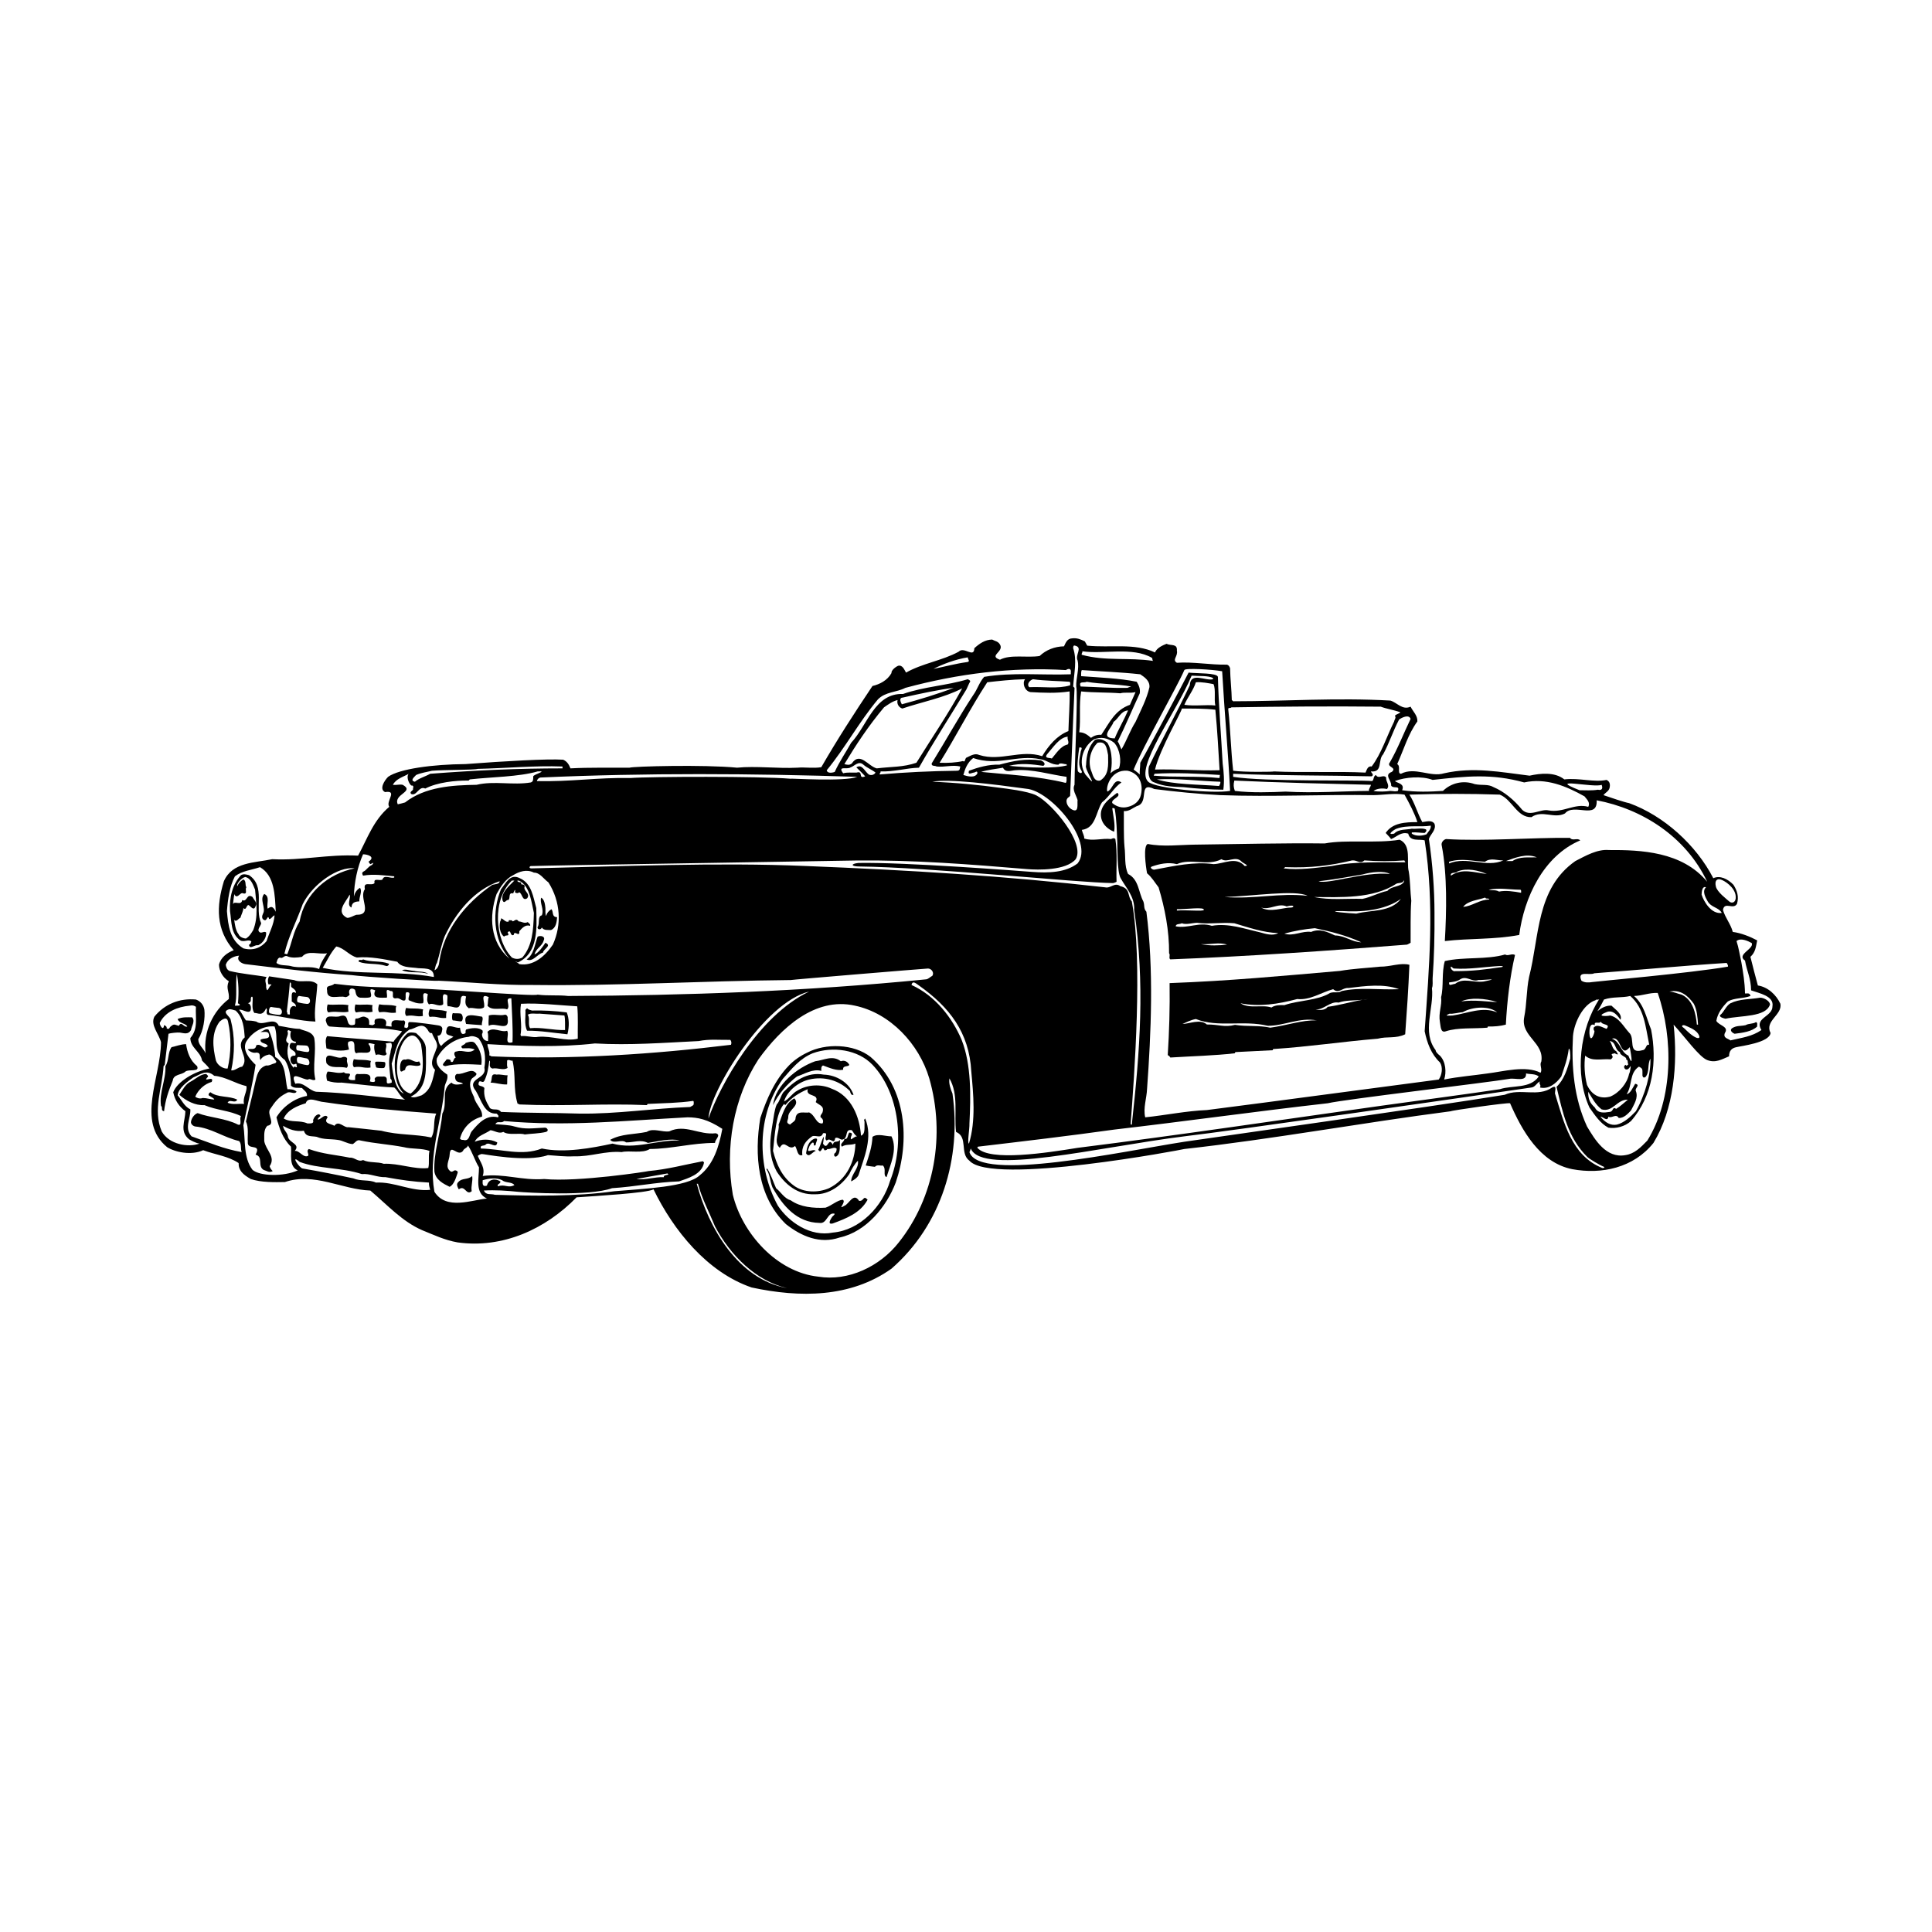 <?xml version="1.0" encoding="utf-8"?>
<!-- Generator: Adobe Illustrator 16.0.0, SVG Export Plug-In . SVG Version: 6.00 Build 0)  -->
<!DOCTYPE svg PUBLIC "-//W3C//DTD SVG 1.1//EN" "http://www.w3.org/Graphics/SVG/1.1/DTD/svg11.dtd">
<svg version="1.1" id="Layer_1" xmlns="http://www.w3.org/2000/svg" xmlns:xlink="http://www.w3.org/1999/xlink" x="0px" y="0px"
	 width="350px" height="350px" viewBox="0 0 350 350" enable-background="new 0 0 350 350" xml:space="preserve">
<g>
	<path d="M322.537,181.846c-0.767-1.646-2.271-3.041-4.083-3.318c-0.5-1.816-0.89-3.343-1.35-5.19
		c0.92-0.828,0.98-1.776,1.227-2.977c-1.258-0.674-2.944-1.351-4.421-1.533c-0.399-1.505-1.348-2.49-1.78-3.993
		c0.277-1.595,1.903,0.062,2.547-1.108c0.368-1.318,0.031-2.361-0.644-3.436c-1.021-1.071-2.424-1.751-3.653-1.197
		c-3.1-6.021-8.964-11.328-15.261-13.603c-0.734-0.123-3.223-0.951-4.634-1.444c0.4-0.52,0.955-0.692,1.106-1.317
		c0.126-0.536,0.091-1.167-0.556-1.443c-2.242,0.489-4.943-0.403-7.642-0.093c-1.75-1.382-4.333-1.108-6.298-0.674
		c-5.218-0.646-10.162-1.631-15.475-0.434c-2.516,0.77-5.25-1.225-7.828,0.092c-0.739-0.059,0.03-1.382-0.676-1.749
		c1.227-2.73,1.934-5.342,3.655-7.739c0.061-1.071-0.797-1.777-1.229-2.67c-1.504,0.676-2.426-0.737-3.655-1.104
		c-9.701-0.554-19.125,0.124-28.275,0.124c-0.187,0.092-0.31-0.124-0.46-0.219c-0.031-1.809-0.277-3.805-0.31-5.769
		c-0.091-0.277-0.245-0.556-0.551-0.646c-2.98,0.063-6.201-0.551-9.087-0.339c-0.924-0.551,0.243-1.166,0-2.209
		c0.12-1.321-1.107-0.829-1.872-1.23c-0.615,0.246-1.755,0.707-2.092,1.567c-3.682-1.75-8.043-0.798-12.28-1.23
		c-0.123-0.242-0.305-0.52-0.428-0.766c-0.739-0.369-1.413-0.674-2.334-0.551c-0.861,0.031-1.136,0.797-1.444,1.44
		c-1.69,0.031-3.254,0.647-4.419,1.753c-2.306,0.366-5.25-0.341-7.187,0.674c-2.151-0.737,0.83-1.444,0-2.765
		c-0.337-0.583-0.92-0.611-1.413-0.889c-1.29,0.031-2.273,0.707-3.222,1.567c-0.064,1.9-1.845-0.401-2.856,0.643
		c-3.009,1.627-6.54,2.087-9.52,3.777c-0.307-0.493-0.616-1.444-1.441-1.23c-0.492,0.214-1.262,0.83-1.199,1.322
		c-0.737,1.32-2.118,2.027-3.44,2.333c-3.345,5.002-6.292,9.549-9.272,14.708c-1.382,0.246-3.009-0.031-4.329,0.092
		c-3.591,0.182-7.551-0.338-10.931,0c-6.016-0.585-18.851-0.246-19.464,0c-3.563,0.031-7.217-0.064-10.717,0.123
		c-0.277-0.708-0.614-1.259-1.32-1.57c-2.874-0.182-10.412,0.246-17.692,0.794c-5.909,0.049-11.968,0.85-14.023,2.309
		c-0.691,0.692-1.655,2.25-0.551,2.764c2.392-0.369,0.031,1.718,0.765,2.669c-2.884,2.429-3.991,5.806-5.65,8.844
		c-5.464-0.277-10.098,0.92-15.565,0.644c-3.19,0.68-7.214,0.492-8.75,3.992c-1.38,4.516-1.471,8.779,1.783,12.498
		c-1.199,0.462-2.366,1.318-2.67,2.638c0.027,1.108,0.674,2.303,1.776,2.98c-0.582,1.383,0.156,1.811,0,3.224
		c-2.884,2.24-4.634,5.897-4.205,9.825c-0.46-1.013-1.318-1.475-1.318-2.549c0.948-1.536,1.258-3.869,1.104-5.313
		c-0.124-0.856-0.676-1.564-1.536-1.872c-2.917-0.273-5.65,0.801-7.523,3.103c-0.767,1.536,0.83,3.098,1.199,4.633
		c-0.033,6.391-4.543,14.373,1.106,19.009c1.491,0.941,4.42,1.533,6.538,0.551c2.12,0.801,4.576,1.074,6.417,2.333
		c-0.032,1.352,0.817,2.105,2.21,2.888c1.845,0.644,4.36,0.585,6.173,0.551c5.31-1.81,10.317,1.354,15.476,1.536
		c3.13,2.645,5.741,5.587,9.392,7.185c2.304,0.924,4.023,1.782,6.419,2.21c8.198,1.137,15.904-2.395,21.554-8.163
		c3.467-0.246,12.741-0.77,13.938-1.446c3.591,7.399,9.701,15.016,17.777,17.776c8.721,1.875,17.898,1.875,25.33-3.407
		c9.087-7.921,12.71-20.049,11.051-31.716c-0.365-0.861-0.702-1.871-0.551-2.761c1.69,2.942,0.83,6.474,1.197,9.699
		c2.243,0.954,0.616,3.897,2.425,5.218c4.007,4.562,38.872-2.053,38.933-2.118c16.026-1.782,31.992-4.725,48.296-6.843
		c-0.03-0.123,10.284-1.601,10.714-1.446c2.119,4.854,5.373,10.776,11.268,11.943c5.282,0.985,11.087-0.213,14.71-4.756
		c3.714-6.11,4.42-14.277,3.65-21.431c2.12,2.333,4.667,5.879,6.083,6.415c1.504,0.585,2.638-0.123,3.96-0.674
		c0.013-1.068,0.528-1.46,1.229-1.635c1.012-0.25,6.048-0.828,6.294-2.577C319.621,184.942,322.905,183.871,322.537,181.846z
		 M311.685,159.322c0.667,0.176,2.607,1.367,2.759,3.035c0.103,1.151-0.699,1.397-1.187,0.942c-0.488-0.452-2.163-1.674-2.409-2.687
		C310.606,159.602,310.983,159.137,311.685,159.322z M311.914,165.386c-1.932,0.277-3.297-2.155-3.653-3.313
		c0-0.557,0.146-1.634,0.802-1.324c-0.739,0.644-0.128,1.81,0.305,2.549C310.041,164.435,311.396,164.373,311.914,165.386z
		 M309.276,159.741c-4.547-5.501-12.07-5.778-17.808-5.747c-2.092-0.182-4.179,1.016-6.083,1.998c-7.123,5.005-6.475,13.633-8.38,21
		c-0.493,2.367-0.4,4.913-0.889,7.312c-0.647,3.466,3.714,4.574,3.099,8.04c-0.369,0.554,0.246,1.354-0.123,1.998
		c-2.703-1.383-6.785-0.216-9.61,0.123c-2.515,0.369-5.309,0.581-7.86,1.104c0.433-1.286,0.31-3.226-0.766-4.328
		c-0.278-0.212-0.798-0.677-0.77-0.984c-2.549-3.343-0.273-7.582-0.675-11.267c0.214-0.397,0.091-1.323,0.123-1.782
		c0.278-3.928,0.369-7.798,0.337-11.821c0-4.082-0.337-8.933-1.012-13.384c0.214-0.828,1.413-1.659,1.012-2.765
		c-0.491-0.766-1.563-0.369-2.21-0.305c-0.889-1.628-1.349-3.441-2.334-4.978c5.957-0.182,10.687-0.182,16.364,0
		c2.242,0.862,3.135,4.177,5.741,4.082c1.968-1.379,4.115,0.369,6.079-0.674c1.6-1.964,5.924,1.244,5.741-2.379
		C297.388,146.52,305.376,151.479,309.276,159.741z M91.067,163.176c0.339,0.646,0.616-0.246,1.013-0.123
		c0.46-0.305-0.093-1.44,0.893-1.197c0.027-0.185,0.52-1.194,0.305-0.216c0.278,0.216,0.552,0.216,0.799,0
		c0.582,0.311,0.523,1.628,1.411,1.108c0.707-0.92-0.797-1.321-0.428-2.21c-0.246-0.646-0.674,0.059-0.674-0.68
		c-0.925-0.028-0.83-0.674,0-0.117c1.627,1.102,1.872,3.623,2.332,5.646c-0.094,3.226-0.277,5.929-2.087,8.074
		c-0.646,0.338-1.261,0.338-1.904,0c-3.13-3.285-3.595-10.466,0-13.938c0.151,0,0.305,0,0.46,0
		C92.266,160.473,90.639,161.763,91.067,163.176z M93.83,174.353c3.745-1.721,3.408-6.356,3.317-9.856
		c-0.551-1.995-0.83-4.482-2.979-5.402c-1.778-0.92-2.547,0.951-3.405,1.995c-1.631,3.928-1.476,9.182,1.532,12.59
		c-3.559-3.01-3.714-7.739-2.333-11.728c0.739-1.354,1.627-2.733,3.012-3.411c1.074-0.646,2.424-1.136,3.745-0.458
		c1.104,0,1.719,1.102,2.64,1.776c2.21,3.506,2.424,7.68,0.797,11.27c-1.504,2.21-3.591,3.934-6.078,3.531
		C93.707,174.292,92.694,173.86,93.83,174.353z M79.585,174.23c-0.033,0.492-0.279,1.348-0.89,1.536
		c0.151-0.216,0.151-0.921,0.46-1.321c0.46-1.471,0.797-3.318,1.413-4.854c1.996-4.232,5.341-8.443,9.947-9.946
		c0,0.523-0.802,0.523-1.321,0.646C84.315,163.638,80.35,168.547,79.585,174.23z M96.38,157.312
		c-0.626,0.04-0.488-0.345-0.242-0.413c2.793-0.123,57.951-0.976,59.03-1.013c10.435-0.108,20.43,0.686,30.949,1.563
		c1.833,0.151,6.979,0.302,8.758-1.797c1.782-2.925-4.298-10.106-7.106-11.547c-1.579-0.813-5.904-1.29-6.344-1.351
		c-3.973-0.557-8.6-0.995-12.524-1.133c2.949-0.582,11.206,0.468,17.008,1.265c4.396,0.314,12.424,9.632,9.304,13.535
		c-2.186,1.662-5.226,1.757-8.221,1.533c-2.293-0.172-23.034-1.779-31.478-1.622c-1.388,0.145-1.459,0.634,0.215,0.64
		c12.593,0.135,39.237,2.918,45.872,3.007c0.028,0.034,0.488-0.123,0.674-0.24c-0.091-2.552,0.184-5.008-0.214-7.739
		c-0.246-0.277-0.583-0.096-0.77,0c-1.687-0.185-3.318,0.428-4.88-0.096c0.059-0.458-0.31-1.01-0.43-1.563
		c2.547-0.308,2.547-3.257,3.65-4.975c1.413-1.102,2.15-2.703,3.532-3.623c-1.382-0.92-1.535,1.259-2.549,1.659
		c-0.337-0.674,0.576-4.051,3.656-3.777c2.13,0.471,2.872,2.379,2.424,4.328c-0.246,1.216-1.27,1.961-2.333,2.21
		c-1.044,0.311-2.088-0.028-2.857-0.674c-0.306-0.767,1.813-1.136,0.894-1.872c-1.322,1.01-3.409,2.364-2.89,4.633
		c0.246,1.139,1.263,2.029,2.334,2.429c0.218-1.413-0.151-2.703-0.338-4.205c0.096-0.247,0.277,0.027,0.433,0
		c0.37,2.127,0.37,4.026,0.468,6.042c0.04,0.831-0.047,5.375,0.592,6.541c0.973,1.779,2.6,3.402,2.469,5.775
		c1.967,13.415,1.074,25.298-0.43,38.9c-0.123,0.034-0.154-0.059-0.214-0.089c0.674-8.813,2.23-29.635,0.214-40.348
		c-0.828-0.89-0.182-2.336-2.087-2.761c-1.012-0.77-1.718,0.459-2.762,0.212c-18.391-2.087-35.341-3.103-54.285-3.866
		C130.028,156.21,112.589,156.942,96.38,157.312z M163.466,128.358c3.622-1.225,7.522-1.933,10.84-3.654
		c-2.489,4.574-5.469,8.936-8.293,13.479c-2.457,0.828-4.39,0.677-7.182,1.016c-1.536-0.369-3.04-3.103-4.516-0.893
		c-0.46,0.366-0.83,0.243-1.35,0.123c2.147-3.562,4.357-6.909,7.182-10.286c0.802-0.553,1.536-1.104,2.457-1.322
		C162.422,127.53,162.85,128.176,163.466,128.358z M163.587,126.363c3.009-0.676,6.69-1.478,9.183-1.751
		c-2.948,1.139-6.324,2.151-9.396,2.979C163.16,127.191,162.79,126.394,163.587,126.363z M154.089,139.015
		c0.614-0.151,1.456-1.293,2.313-0.493c0.707,0.613,1.599,0.924,2.21,1.441c-0.274,0.434-0.797,0.557-1.227,0.338
		c-0.797-0.612-1.207-1.961-2.25-1.287c0.552,0.557,0.993,0.948,1.604,1.625c-1.38,0.585-0.242-1.074-1.563-0.677
		c-0.797,0.034-1.658-0.089-2.424,0.123C151.646,138.646,153.506,139.477,154.089,139.015z M186.678,125.381
		c2.301,0.123,4.729,0.246,7.091-0.124c0.063,2.21-0.151,4.79-0.215,7.183c-2.087,0.83-3.56,2.578-4.757,4.548
		c-3.869-1.262-7.523,1.01-11.393-0.215c-0.798-0.37-1.536,0.12-2.21,0.428c-0.491,0.123-0.214,0.982-0.765,0.674
		c-1.199,0.28-2.735,0.37-4.211,0.308c2.98-4.79,5.528-9.826,8.632-14.583c2.178-0.245,4.328-0.491,6.845-0.553
		C185.142,123.784,185.634,125.196,186.678,125.381z M187.138,123.048c2.15,0.308,4.697,0.308,6.631,0.462
		c0.186,0.151,0.095,0.428,0.095,0.643c-2.215,0.674-4.789,0.212-7.399,0.335C185.908,123.97,186.587,123.199,187.138,123.048z
		 M193.093,141.837c-5.126-1.259-10.438-1.505-15.352-1.998c1.167-0.394,2.643-0.517,3.96-0.764c0.465,0.979,1.567,0.49,2.215,0.458
		c3.099-0.246,6.353,0.797,9.3,1.198C193.185,141.225,193.308,141.41,193.093,141.837z M182.808,138.738
		c2.088-0.554,4.239-0.277,6.203,0c0.583-0.37-0.093-0.862-0.43-0.985c-2.916-0.366-4.943,0.092-7.523,0.77
		c-1.936-0.062-3.867,0.49-5.526,1.105c-0.277,0.893,0.553,0.335,0.89,0.335c0.276-0.028,0.646-0.459,0.646,0.123
		c-0.4,0.92-1.813,0.554-2.547,0.311c0.274-1.016,0.707-2.241,1.778-3.072c4.483,1.536,7.955-0.674,12.16,0.215
		c1.259,0.154,1.934,1.043,3.313,0.982c0.187-0.489,1.263,0.028,1.444-0.092c-0.031,0.092,0.064,0.154,0.092,0.216
		C191.141,139.261,186.328,139.088,182.808,138.738z M190.545,137.417c-0.337-0.182-1.443,0.031-0.86-0.767
		c1.14-1.29,2.243-3.072,3.746-3.193c-0.15,0.551,0.338,0.953,0,1.411C192.142,135.142,191.375,136.463,190.545,137.417z
		 M201.843,134.561c1.075,1.197,1.353,3.408,0.86,4.639c-0.552,0.182-1.074,0.459-1.535,0.887c0.31-1.225,0.461-3.894-0.553-5.525
		c-0.613-0.521-1.411-0.859-2.21-0.553c-1.197,1.134-1.598,2.824-1.657,4.638c-0.369,0.735,2.701,4.974-0.123,1.656
		c-1.322-2.146-0.551-4.88,1.443-6.293C199.386,133.366,200.739,133.702,201.843,134.561z M201.724,130.787
		c0.979-0.679,1.317-1.996,2.639-2.09c-0.737,1.721-1.718,3.348-2.425,5.067C199.112,133.729,201.414,131.889,201.724,130.787z
		 M199.295,141.41c-1.199,0.212-1.322-1.167-1.659-1.875c-0.583-1.813-0.027-3.777,1.199-4.974c1.566-0.366,1.657,1.003,1.904,2.213
		C200.771,138.646,200.922,140.397,199.295,141.41z M248.021,143.281c-4.694,0.031-9.793,0.428-15.134,0.123
		c-2.487,0.123-6.233,0.246-9.181-0.123c-0.247-0.674-0.279-1.167-0.093-1.872c7.767,0.366,17.349,0.582,24.744,0.763
		C248.298,142.576,247.897,142.942,248.021,143.281z M248.822,144.047c1.869-0.027,3.745-0.397,5.618-0.092
		c0.888,1.601,1.841,3.408,2.333,4.978c-2.183,0-4.516,0.12-5.742,1.964c0.307,0.367,0.644,0.641,0.98,1.105
		c1.016-0.37,1.782-1.385,3.103-0.982c0.337,1.533,2.087,0.92,2.977,1.225c1.813,11.728,0.83,22.693,0,34.572
		c0.433,2.087,1.167,4.146,2.766,5.648c0.584,0.893,0.368,2.274-0.215,3.103c-14.554,1.902-28.096,3.746-42.003,5.529
		c-3.714,0.15-7.551,0.947-11.174,1.317c-0.4-1.688,0.273-3.436,0.337-5.188c0.734-10.075,1.227-21.616-0.123-32.057
		c-0.556-0.612-0.277-1.133-0.556-1.872c-0.888-1.659-0.797-3.958-2.761-4.971c-0.707-1.478-0.429-3.257-0.646-4.885
		c-0.184-1.995-0.091-4.574-0.12-6.507c0.949,0.092,1.596-0.554,2.333-0.893c2.394-0.61,0.123-4.574,3.19-3.1
		c3.81,0.493,7.924,0.89,11.947,1.105C230.336,144.389,240.01,143.897,248.822,144.047z M258.31,150.247
		c-0.738-0.305-1.723-0.027-2.552-0.12c-0.829,0.216-2.365,0-3.19,0.893c-1.6,0.335,0.15-0.832,0.43-0.893
		c1.964-0.735,4.327-0.243,6.201-0.554c0.09,0.674-0.523,1.139-0.767,1.567c-0.737,0.308-1.968,0.397-2.674-0.12
		c0-0.093,0-0.124,0-0.216c0.829-0.064,1.69,0.092,2.333,0.092C258.277,150.74,258.552,150.466,258.31,150.247z M177.19,207.728
		c8.534-1.013,16.148-1.905,24.747-3.103c12.249-1.413,26.065-3.346,38.591-4.759c2.981-0.705,28.835-3.734,32.914-4.421
		c1.048-0.215,3.135,0.644,3.012-0.981c0.766,0.182,1.686,0.03,2.302,0.551c-1.567,2.274-4.73,1.536-7.063,2.306
		c-3.896,0.615-18.574,2.579-21.554,3.008c-17.898,2.518-36.782,5.344-54.927,7.615c-5.464,0.887-15.967,2.518-18.145,0
		C177.035,207.82,177.127,207.786,177.19,207.728z M290.146,142.173c0.246,0.585,0.123,1.078-0.674,0.893
		c-1.14,0.185-2.214,0.093-3.317,0.093C279.89,140.702,288.858,142.789,290.146,142.173z M259.535,141.287
		c6.143-0.677,10.717-1.167,16.582,0.458c3.959-0.862,7.582,0.646,10.927,2.521c0.432,0.551,1.107,1.133,0.679,1.899
		c-2.428-0.705-4.547,1.139-7.187,0.646c-1.443-0.335-3.316,1.259-4.761-0.089c-1.473-1.816-3.345-3.349-5.187-4.116
		c-1.044-0.616-2.118-0.277-3.44-0.557c-2.087-0.763-4.297-0.182-5.74,1.231c-2.394,0.154-4.821,0.246-7.4-0.123
		c0.523-1.198-0.829-1.259-1.317-1.659C254.591,140.76,257.604,140.548,259.535,141.287z M255.544,130.231
		c-1.317,2.733-2.271,5.281-3.746,7.86c-0.739,0.893,1.381,0.893,0.337,1.749c-1.504,0.526,0.032,1.601-0.123,2.456
		c0.369,0.681,1.632-0.123,1.229,0.985c-0.523,0.154-0.694,0.028-1.353,0c-0.857,0.123-2.118,0.182-3.066,0
		c0.584-0.428,1.627-0.551,2.425-0.339c0.642-0.674-0.247-1.32-0.124-2.087c-0.552-0.646-1.38,0.37-1.873-0.458
		c-0.522,0.274-0.278,0.828-0.674,1.102c-2.889-0.247-19.406,0.154-25.177-0.767c0-0.185,0-0.335,0-0.554
		c7.92,0.342,17.375,0.277,25.085,0.462c0.552-0.274-0.127-0.677-0.127-0.89c2.214,0.212,1.197-2.056,2.214-3.1
		c1.166-2.15,1.75-4.146,2.886-6.296C254.008,129.957,255.237,129.374,255.544,130.231z M223.06,128.144
		c9.395-0.156,18.116-0.214,27.079-0.124c1.043,0.402,2.274,0.553,3.532,1.016c0.063,0.151-0.707,0.306-0.98,0.642
		c0.307,0.339-0.096,0.676-0.123,1.013c-1.354,2.734-2.333,5.864-4.083,8.17c-0.737-0.154-0.894,0.674-1.107,1.102
		c-4.911-0.247-11.514,0.034-16.581-0.212c-0.092,0.089-5.496,0.154-7.396-0.123c-0.433-3.928-0.463-7.092-0.893-11.146
		C222.507,128.084,222.908,128.389,223.06,128.144z M214.556,121.39c0.123-0.4,5.004-0.123,6.849,0.214
		c0.428,7.523,1.071,14.4,1.439,21.677c-2.915,0.52-13.538-0.4-14.828-1.659c-2.567-2.432,5.036-12.479,7.86-19.221
		c1.365,0.111,3.04-0.031,3.869,0.429c0,0.096,0,0.156,0,0.217c-1.412,0.366-4.056-1.412-4.206,1.105
		c-2.333,4.975-5.098,9.887-7.4,14.708c-0.186,0.767-0.186,2.58,0.98,2.884c1.846,0.797,3.503,0.77,5.313,0.862
		c2.424,0.274,4.853,0.428,7.186,0.458c0.214-1.625,0.091-3.103-0.123-4.759c-0.278-5.219-0.738-10.655-0.861-15.69
		c-0.182-0.734-3.674-0.591-5.309-0.766c-1.262,2.487-7.154,13.57-8.753,16.333c0,0.705-0.155,1.567-0.091,2.118
		c-0.405-0.388-0.787-0.622-1.108-0.89C207.032,135.298,213.333,124.259,214.556,121.39z M220.173,127.807
		c-1.78-0.183-3.653,0.154-5.617-0.123c0.583-1.382,1.627-2.61,2.087-4.083c1.016-0.091,2.396,0.183,3.193,0.337
		C220.297,124.95,219.896,126.731,220.173,127.807z M220.849,140.948c-3.655-0.4-8.106-0.092-11.82-0.428
		c-0.092-0.154,0.187-0.154,0.091-0.342c3.623-0.243,8.293-0.028,11.947,0.219C220.821,140.52,221.096,140.855,220.849,140.948z
		 M220.849,142.392c-3.96-0.308-8.197-0.247-11.27-1.198c3.842-0.215,7.646,0.305,11.487,0.428
		C221.158,141.927,220.939,142.145,220.849,142.392z M209.242,139.412c0.86-3.712,4.977-10.715,4.854-11.054
		c1.959,0.015,4.113-0.028,6.077,0.215c0.37,3.75,0.553,7.523,0.767,10.961C216.979,139.658,213.206,139.289,209.242,139.412z
		 M196.074,117.982c3.744,0.583,9.117-0.861,12.617,1.198c0.123,0.183,0.031,0.429,0.214,0.552
		c-4.452-0.675-8.504,0.091-12.924-1.107C195.858,118.351,196.164,118.256,196.074,117.982z M195.981,121.39
		c3.404,0.246,7,0.37,10.591,0.765c0.829,0.552,1.75,1.2,1.659,2.333c-0.46,2.092-1.597,4.27-2.52,6.298
		c-1.013,1.594-1.597,3.377-2.548,4.971c-0.246-0.46-0.369-0.979-0.675-1.444c1.412-2.854,2.639-5.802,3.992-8.717
		c0.123-0.83-0.184-1.476-0.553-2.087c-3.103-0.646-6.816-0.77-10.07-1.016C195.886,122.155,195.795,121.696,195.981,121.39z
		 M196.871,123.51c2.61,0.46,5.56,0.397,8.042,0.855c-0.091,0.065-0.396,0.096-0.642,0.247c-3.04,0.064-5.404-0.151-8.507-0.247
		C195.367,123.294,196.346,123.784,196.871,123.51z M195.858,125.258c2.303,0.247,4.913,0.151,7.091,0.339
		c0.861-0.246,1.75,0.031,2.763-0.215c-0.339,0.766-0.676,1.536-1.013,2.302c-2.701,0.951-3.682,3.194-5.19,5.436
		c-0.706-0.064-1.317,0.151-1.873,0.551c-0.61-0.551-1.257-1.013-2.117-1.013C195.827,129.985,195.426,127.897,195.858,125.258z
		 M195.765,136.309c-0.246,1.29-0.521,2.306,0.217,3.441c0.08,0.452-0.416,0.363-0.722-0.037c-0.154-1.102,0.035-2.789,0.259-4.292
		C196.346,135.265,195.735,136.004,195.765,136.309z M194.415,124.365c0.155-2.482,0.736-4.725,0-6.935
		c0-0.246,0.032-0.583,0.337-0.465c1.473,0.342-0.031,1.631,0.46,2.674c0.369,1.472-0.305,3.223-0.246,4.725
		c0.337,1.322-0.274,13.175-0.305,17.808c-0.461,0.927,0.305,1.875,0.551,2.768c-0.091,0.739,0.307,2.487-1.106,1.659
		c-0.798-0.462-1.317-1.724-0.457-2.21c0.092-0.095,0.15-0.123,0.215-0.218c0.282-6.584,0.488-13.02,0.798-19.559
		C194.57,124.521,194.505,124.461,194.415,124.365z M175.317,119.085c0,0.309,0.52,0.801-0.124,0.859
		c-2.087,0.279-4.051,0.831-6.078,1.231C170.592,120.387,173.107,119.426,175.317,119.085z M159.045,126.699
		c1.381-1.407,3.377-1.256,4.972-2.087c9.55-2.578,19.343-3.805,29.076-3.222c0.492-0.337,1.013-0.309,0.894,0.46
		c0,0.092,0,0.215,0,0.305c-5.131,0.188-10.595-0.396-15.692,0.461c-0.89,0.984-1.227,2.273-1.996,3.317
		c-2.607,3.96-4.972,8.261-7.519,12.373c-0.064,0.582,0.611,0.339,0.888,0.554c1.504,0.151,2.884-0.339,4.297,0
		c-0.123,0.369,0,0.732-0.551,0.767c-5.003,0.062-9.396,0.277-14.03,0.674c-0.124-0.246,0.246-0.305,0.123-0.551
		c2.456,0.089,4.697-0.616,6.967-0.674c2.634-4.667,5.756-9.476,8.615-14.206c0.079-0.126,0.463-1.102,0.63-1.333
		c0.103-0.138,0.06-0.282-0.4-0.489c-3.837,1.167-7.86,1.317-11.73,2.672c-5.158-0.188-6.447,5.71-9.395,8.841
		c-0.92,1.659-2.147,3.438-2.977,5.279c-0.491,0.188-1.383,0.28-1.443-0.305C153.18,135.389,155.668,130.722,159.045,126.699z
		 M155.299,140.732c-2.364,0.92-12.067,0.246-12.158,0.338c-5.559-0.461-25.208-0.4-28.954-0.123
		c-5.987-0.123-10.775,0.705-16.918,0.551c0.031-0.305,0.337-0.616,0.674-0.644C116.858,139.997,136.599,140.12,155.299,140.732z
		 M75.379,140.397c0.888-0.4,1.904-0.523,2.884-0.77c2.273-0.182,7.679-0.124,8.29-0.339c5.344-0.123,10.288-0.616,15.352-0.428
		c0,0.123,0,0.215,0,0.338c-7.979,0-15.567,0.335-23.978,0.979c-0.83,0.493-2.027,0.8-2.761,1.444
		C74.149,141.41,75.165,140.671,75.379,140.397z M74.057,140.178c-0.46,0.37-0.122,1.598,0.43,2.118
		c0.679-0.027,0.246,0.523,0.341,0.77c-0.095,0.151-0.706,0.431-0.341,0.767c1.016,0.462,1.385-1.536,2.552-0.979
		c2.21-1.139,5.462-1.478,7.86-1.443c0.091-0.092,0.123-0.157,0.214-0.216c3.837-0.434,8.904-0.461,12.281-1.443
		c1.904-0.123-0.583,0.458-0.797,0.89c0,0.431,0.059,0.951-0.433,1.105c-3.254,0.551-6.63-0.335-9.826,0.428
		c-4.451,0.065-9.332,0.37-12.955,3.195c-0.433,0.123-0.861,0.246-1.321,0.338c-0.862-1.844,3.161-2.271,0.888-3.534
		c-0.674-0.123-1.071,0.096-1.778,0C71.756,141.071,73.073,140.732,74.057,140.178z M78.6,176.991
		c-6.598-1.225-13.784-0.273-20.141-1.656c0.739-1.194,1.382-2.672,2.457-3.87c1.413,0.247,2.366,1.659,3.747,1.995
		c2.487-0.212,4.82,0.311,7.308,0.77c0.707,1.043,2.242,0.982,3.318,1.105C76.482,175.578,78.632,175.027,78.6,176.991z
		 M65.769,154.763c0.767,0,2.366,0.431,0.98,1.351c0.154,0.123,0.154,0.308,0.342,0.431c0.488-0.185,0.765-0.459,0.337,0.123
		c-0.739,0.305-1.076,1.013-1.536,1.194c-0.433,0.246-0.246,0.493-0.123,0.77c1.933-0.342,3.75-0.043,5.65,0.123
		c0,0.092,0,0.154,0,0.215c-0.646,0.247-1.813-0.584-2.119,0.336c-0.4,0.4-1.69-0.397-1.444,0.674
		c-0.614,0.616-2.087-0.458-1.75,1.108c-1.197,1.536,1.627,4.697-1.567,4.636c-0.551,0.185-1.134,0.582-1.659,0.554
		c-2.146-1.074-0.214-2.888,0.465-4.205c0.274,0.609-0.616,1.93,0.337,2.333c0.027-0.893,0.611-1.078,1.413-1.108
		c-0.032-0.862,0.583-1.841,0.124-2.457c-0.616,0.339-0.953,0.951-1.108,1.567C64.169,159.891,64.725,157.13,65.769,154.763z
		 M54.841,163.779c1.841-3.688,6.439-6.865,9.392-6.467c-4.697,0.951-9.085,4.481-9.947,9.61c-1.197,1.937-1.381,3.835-2.21,5.864
		c-0.154,0.215-0.337-0.092-0.556,0C52.198,169.748,53.825,166.694,54.841,163.779z M50.722,173.46
		c0.492,0.338,0.77-0.521,1.353-0.212c0.734,0.335,1.81,0.243,2.639,0.089c1.044-1.29,3.011-0.363,4.543-0.643
		c-0.611,0.89-1.194,1.81-1.44,2.856c-1.659-0.677-3.472-0.031-5.19-0.554c-0.862-0.182-1.933-0.027-2.547-0.551
		C50.171,174.199,50.231,173.556,50.722,173.46z M41.112,165.047c0.155-2.087,0.493-4.51,1.445-6.292
		c1.32-1.013,3.007-1.136,4.543-1.659c2.67,1.536,2.701,5.101,2.856,8.074c-0.572-1.209-0.988-0.893-1.445-0.551
		c-0.305-0.77,0.493-2.183-0.642-2.669c-0.925,0.979,0.365,2.58-0.219,3.559c-0.214,0.431-0.306,1.016,0.31,1.197
		c0.428,0.092,0.551-1.133,0.797-0.212c0.429,0,0.583-0.554,0.985-0.674c-0.123,1.684-0.953,3.097-1.445,4.664
		c-0.973,1.191-2.396,1.81-4.207,1.324C41.667,170.33,41.327,167.719,41.112,165.047z M40.898,174.781
		c0.337-1.043,1.413-1.567,2.424-1.656c-0.583,0.859,0.493,1.444,1.108,1.533c6.292,0.77,12.955,1.571,19.342,1.999
		c1.503,0.246,15.197,1.166,15.689,1.01c6.02,0.279,11.022,0.831,17.134,0.772c15.474,0.182,30.488-0.739,46.665-0.896
		c0.032-0.059,22.967-1.965,24.871-2.088c0.676,0.034,1.136,0.804,0.77,1.324c-0.432,0.212-0.737,0.646-1.229,0.646
		c-21.922,2.176-43.536,2.915-64.751,3.007c-1.75-0.215-3.623,0-5.527-0.246c-0.646,0.4-19.221-1.259-27.755-1.32
		c-3.103-0.062-6.112-0.274-9.059-0.644c-0.616,0.582-1.564,0.123-1.321,1.194c-0.092,1.967,2.213,0.828,3.317,1.229
		c0.305-0.031,0.551-0.182,0.77-0.459c-0.369-0.828,0.242-1.472,0.98-0.861c0.154,0.492,0.091,1.262,0.893,1.412
		c0.488,0,1.317,0.093,1.873-0.092c0.551-0.459-0.802-1.964,0.888-1.229c-0.706,1.632,1.107,1.293,2.087,1.32
		c0.246-0.52-0.521-1.905,0.674-1.197c0.985-0.123-0.151,1.413,0.985,1.32c0.707-0.215,1.106,0.646,1.658,0.339
		c0.306-0.431-0.187-1.598,0.46-1.44c0.739,0.059-0.031,0.887,0.214,1.44c0.922,0.369,1.536,0.678,2.549,0.555
		c0.433-0.493-0.553-2.396,0.893-1.659c-0.092,0.766-0.278,1.228,0.214,1.874c0.737-0.434,1.75,0.551,2.547,0
		c0.187-0.434-0.52-2.487,0.77-1.659c0.123,0.551-0.154,1.383,0.091,1.995c0.767-0.123,1.933,0.767,2.21-0.336
		c0.278-0.615-0.182-1.964,1.108-1.443c-0.123,0.523-0.246,1.32,0.122,1.779c0.12,0.092,0.216,0.215,0.339,0.339
		c0.855-0.216,1.899,0.399,2.761-0.124c0.369-0.707-0.89-2.733,0.888-1.874c-0.214,0.462-0.091,1.047-0.242,1.536
		c0.825,1.043,2.58,0.28,3.56,0.674c0.737-0.612-0.643-2.146,0.77-1.995c0.091,2.521,0.305,5.126,0.214,7.951
		c-1.659,0.493-0.493-1.317-0.984-2.087c-1.076,0.4-2.612-0.858-3.56,0.216c0.214,0.492,0.091,1.105,0.119,1.659
		c-0.734,0-1.134-0.644-1.102-1.323c0.182-0.124,0.091-0.363,0.123-0.552c-0.706-0.705-2.151-0.492-3.007-0.212
		c-0.123,0.153-0.095,0.428-0.095,0.64c-0.89,0.558-0.89-0.428-1.013-0.979c-0.83,0.216-2.241-0.92-2.424,0.339
		c-0.369,1.166,0.583,0.92,1.227,1.32c-0.766,0.428-1.563,0.89-2.21,1.659c-0.583-0.492-0.46-1.2-0.674-1.875
		c0.705,0.062,0.797-0.646,0.888-1.228c-0.055-0.45-0.37-0.576-0.742-0.631c-0.425-0.065-4.048-0.629-5.338-0.598
		c-0.305,0.462,0.183,0.825-0.428,1.105c-0.063-0.123-0.246-0.093-0.337-0.093c-0.187-0.492,0.397-0.951-0.124-1.32
		c-0.802,0.212-2.552-0.644-2.21,1.104c-0.325,0.037-0.737-0.092-1.106-0.12c0.523-1.323-0.767-1.505-1.75-1.23
		c-0.307,0.123-0.247,0.554-0.247,0.674c0.156,0.311-0.214,0.311-0.305,0.434c-0.128,0.037-0.46-0.064-0.679-0.092
		c0.031-0.523,0.063-1.167-0.553-1.32c-0.705-0.432-1.167,0.305-1.872,0.212c-0.246,0.308,0.031,0.797-0.215,1.108
		c-1.964,0.644-0.614-2.09-2.547-1.567c-0.951,0.429-2.578-0.461-2.67,0.798c0.12,0.4,0.184,0.92,0.676,1.104
		c5.002,0.462,8.472-0.092,13.141,0.859c-0.433,0.677-1.23,1.29-1.536,1.905c-3.594-0.339-8.443-0.677-12.038-1.013
		c-0.429,0.615-0.183,1.536-0.123,2.21c1.353,0.428,2.948,0.551,4.086,0.213c-0.063-0.459-0.342-0.979-0.095-1.41
		c1.782-0.644,0.616,1.69,1.413,2.087c0.953-0.431,3.134,0.612,2.457-1.317c-0.767-0.893,0.556-0.339,0.86-0.339
		c-0.154,0.552-0.032,1.383,0.247,1.992c0.643-0.428,1.443,0.492,1.964-0.213c-0.551-0.708,0.214-1.352-0.214-1.902
		c0.214,0,0.642-0.153,1.011-0.095c0.31,0.584-0.09,1.043-0.123,1.751c-0.488,1.598-0.123,3.134,0,4.759
		c0.279,0.151,0.219,0.432,0.219,0.678c-1.722,0.674-0.186-1.013-1.444-1.108c-0.799,0.096-1.353-0.216-1.659,0.431
		c0.37,0.801-0.551,0.555-0.86,0.462c0.583-1.844-1.35-1.197-2.333-1.354c-0.493,0.246-0.274,0.739-0.337,1.108
		c-0.337,0-1.659,0.154-0.98-0.77c0.337-0.732-0.77-0.151-1.016-0.644c-1.104,0.305-1.841-0.089-2.977-0.123
		c-0.337,0.551-0.245,1.044-0.094,1.659c0.828,0.277,1.69,0.397,2.643,0.339c3.317,0.305,6.261,0.735,9.518,0.887
		c0.707,0.584,1.044,1.689,1.964,2.21c-5.067-0.521-11.022-1.284-16.121-1.44c-1.35-0.247-2.27-1.872-3.774-1.444
		c-1.139-2.638,1.413-0.644,2.333-0.767c0.306-0.308,0.89,0.339,1.317,0c-0.583-2.426,0.219-5.005-0.214-7.522
		c-0.397-1.229-1.81-1.257-2.64-1.656c-1.353-0.034-2.52-0.37-3.777-0.552c-0.83-1.782-2.825,0.182-4.083-0.772
		c-0.614-0.15-1.106-0.182-1.873-0.212c-0.46-0.616-0.705-1.32-1.23-1.905c0.525-0.305,2.306,1.289,2.12-0.552
		c-0.06-0.276-0.214-0.615-0.551-0.643c0.337-0.123,0.583-0.237,0.551-0.729c-0.032-0.416,0.211-0.592,0.309-0.379
		c0.124,0.585-0.277,2.121,0.337,2.859c0.611-0.049,1.448,0.729,2.119-0.861c0.397,0.305-0.186,0.827,0.305,1.197
		c2.766,0.305,5.896,1.136,8.627,1.225c-0.306-1.93,0.219-4.328,0.342-6.75c-1.108-1.078-2.917-0.185-4.207-0.772
		c-1.385-0.213-3.012-0.429-4.516-0.675c-0.277,0.462-0.277,1.077-0.124,1.447c0.184,0.03,0.43-0.065,0.553,0.123
		c-0.536,0.182-0.734,1.684-0.98,0.428c0.091-0.797-0.401-1.167,0.091-1.875c-2.119-0.396-4.543-0.551-6.726-1.102
		C41.084,175.67,40.978,175.221,40.898,174.781z M125.671,200.081c-0.154,0.277-0.433,0.305-0.646,0.462
		c-6.754,0.243-13.264,1.287-20.018,1.197c-4.516-0.153-9.455-0.092-14.245-0.305c-0.583-0.77-1.322-0.188-1.996-0.68
		c-0.737-1.256-1.197-2.118-1.016-3.651c-0.428-0.582-1.349-0.123-0.98-1.104c0.246-0.37,0.707,0.335,0.98-0.216
		c0.583-1.231,0.706-2.241,0.893-3.654c0.397,0.213-0.337,1.137,0.552,1.444c1.011-0.188,2.027,0.428,2.761-0.123
		c-0.183-0.493-0.06-0.739-0.091-1.321c0.31-0.305,0.737,0.154,0.984,0c0.643,2.857,0.091,4.944,0.888,7.736
		c0.065,0.215,0.279,0.033,0.339,0.215c8.228,0.37,15.26-0.215,23.088,0.123c0.063-0.058,0.154-0.123,0.123-0.215
		c3.007-0.154,5.559-0.154,8.288-0.551C125.762,199.589,125.639,199.866,125.671,200.081z M88.98,191.364
		c-0.063-0.186-0.277-0.031-0.337-0.219c0.123-0.767-0.337-1.29-0.337-1.992c6.107,0.366,13.138,0.613,19.462-0.123
		c6.326,0.366,12.467-0.126,18.792-0.431c2.055-0.397,3.563-0.185,5.741-0.216c0.214,0.246,0.246,0.585,0.123,0.89
		C118.641,190.964,103.562,192.007,88.98,191.364z M104.67,188.169c-2.152,0.554-4.639-0.552-7.186-0.336
		c-0.86,0.213-2.12-0.277-3.099-0.123c0.028-0.093-0.032-0.154-0.095-0.216c0.368-1.871-0.243-3.746,0.095-5.648
		c3.131-0.188,7.459,0.305,10.192,0.459C104.761,184.179,104.638,186.451,104.67,188.169z M146.579,179.636
		c-9.242,4.387-16.213,17.124-18.237,22.994C128.552,197.735,138.46,181.547,146.579,179.636z M78.815,193.789
		c-0.461,1.808-0.643,3.59-2.425,4.633c-0.614,0.188-1.348,0.558-1.995,0.247c3.284-1.536,2.733-5.311,2.764-8.536
		c0.029-1.197-0.737-2.054-1.781-2.98c-0.493-0.116-1.23-0.239-1.659,0.124c-2.273,2.305-2.578,5.377-1.872,8.508
		c0.214,0.89,0.705,1.718,1.32,2.333c-1.488-0.535-2.011-3.401-2.21-5.436c0.767-2.303,0.89-4.574,3.221-6.169
		c1.013-0.093,2.12-1.324,3.072-0.246c0.337,0.305,0.428,1.01,1.011,0.886c0.278,0.985,1.322,1.878,0.77,2.891
		C78.696,191.21,77.621,192.682,78.815,193.789z M74.18,187.71c1.043-0.492,1.723,0.622,2.087,1.443
		c0.492,3.038,0.799,6.877-1.872,8.964C70.578,197.16,71.685,188.784,74.18,187.71z M52.075,186.817c0.15-0.428,0.429,0,0.643,0
		c-0.274,0.8-0.091,1.871,0.893,1.905c0.06,0.582-0.679-0.034-0.983,0.308c-0.739,1.349,1.29,1.103,0.86,2.21
		c-0.369-0.03-0.77,0.059-0.86,0.462c-0.06,0.428,0.031,0.828,0.428,1.103c0.31,0.188,0.707-0.428,0.679,0.215
		c0.241,0.801-0.46-0.185-0.556,0.432c-0.98-1.229-1.385-2.623-0.888-4.421C51.214,188.442,52.472,187.71,52.075,186.817z
		 M55.63,190.585c-0.734-0.034-1.361-0.28-1.71-0.28c-0.35,0-0.313-1.013,0-0.976c0.493,0.056,1.325,0.034,1.674,0.102
		C55.944,189.505,56.364,190.619,55.63,190.585z M55.63,192.958c-0.697-0.07-1.432-0.348-1.638-0.385
		c-0.211-0.033-0.349-1.046,0.036-1.083c0.385-0.034,0.94,0.175,1.499,0.246C56.083,191.804,56.329,193.026,55.63,192.958z
		 M42.894,176.44c0.317,1.512,0.4,3.284,0.214,5.313c0.983,0.52-0.428,0.428-0.551,0.428
		C43.017,180.556,42.616,178.438,42.894,176.44z M49.14,182.422c0.317,0.049,0.559,0.102,1.329,0.172
		c0.766,0.074,0.837,1.327,0.032,1.256c-0.802-0.067-1.29-0.206-1.604-0.28C48.584,183.505,48.723,182.348,49.14,182.422z
		 M52.841,178.866c0.551,0.4,0.77,0.551,0.77,1.016c-1.076-0.557-0.679,0.828-0.77,1.53c0.4,0.369,0.77,0.369,0.77,0.984
		c-0.679-0.461-1.167,0.277-1.106,0.89c-0.032,0.154,0.091,0.705-0.123,0.462c-0.46,0.151-0.214-0.277-0.43-0.462
		c0.247-1.991,0.43-3.592,0.553-5.31C52.932,178.035,52.567,178.65,52.841,178.866z M54.234,180.433
		c0.317,0.053,0.559,0.102,1.325,0.176c0.77,0.067,0.837,1.323,0.035,1.253c-0.802-0.067-1.29-0.206-1.602-0.277
		C53.679,181.511,53.817,180.362,54.234,180.433z M41.449,182.855c0.462-0.089,0.802,0.123,1.231,0.216
		c1.38,1.262,1.535,3.195,1.658,4.854c-1.967,1.689,0.98,3.562-0.46,5.31c-0.707,0.062-1.32,0.767-1.995,0.677
		c0.674-3.041,0.674-6.233-0.095-9.182C41.667,184.087,40.068,183.317,41.449,182.855z M39.791,185.065
		c0.523-0.431,1.353-1.01,1.536,0.096c0.583,2.672,0.556,5.587-0.092,8.413c-0.765,0.092-1.829-0.563-2.118-1.444
		C38.534,189.705,38.26,187.125,39.791,185.065z M29.293,204.96c-1.659-3.989,0.122-7.794,0.337-11.817
		c0.091-0.092,0.123-0.15,0.214-0.246c0.187-1.751,0.493-3.866,0.679-5.62c0.305-0.124,1.65-0.277,2.083-0.213
		c0.77,0.114,1.488,0.4,2-0.462c0.092-0.764,0.799-1.536,0.215-2.299c-0.865-0.01-1.782-0.093-2.64,0.305
		c0.243,0.797,1.408,0.738,1.75,1.351c-0.614,0.247-1.046-1.074-1.535-0.12c-0.555-0.123-0.83-0.434-1.322,0
		c-0.4,0.182-0.4,0.856-0.888,0.429c0.091-0.28-0.246-0.493-0.465-0.552c-0.119,1.198-0.825,0-0.767-0.434
		c1.013-2.022,3.195-2.885,5.437-3.1c0.445-0.111,0.83-0.007,1.104,0.215c-0.123,1.995,0.46,3.959-1.011,5.649
		c0,1.782,1.872,2.456,2.118,4.084c0.43,0.493,0.98,0.921,1.322,1.444c-2.735,0.52-5.829,2.397-6.543,4.297
		c0.292,1.45,1.043,2.58,2.208,3.441c-0.058,1.841-1.102,3.647,0.679,5.095c0.382,0.212,1.195,0.674,1.874,0.77
		C34.093,207.925,30.613,207.327,29.293,204.96z M38.137,197.871c-0.214,0.064-0.4,0.277-0.337,0.551
		c2.67,1.567-0.739,0.188-1.322,0.558c-0.31,0.059-0.797-0.034-1.106-0.311c0.555-1.29,1.69-2.3,2.979-2.669
		c0.583-1.324-1.904,0.335-0.646-0.985c0-0.182-0.246-0.305-0.337-0.462c-1.104,0.064-1.81,0.831-2.763,1.354
		c-1.016,0.462-1.535,1.563-2.118,2.426c1.226,1.105,2.885,1.964,4.544,1.871c2.241,0.951,4.542,0.951,6.633,1.995
		c-0.369,0.431,0.306,1.813-0.556,1.536c-2.241-1.167-5.067-1.229-7.305-2.087c-0.616,0.215-1.106,0.92-1.199,1.536
		c-0.091,0.462,0.397,0.828,0.767,0.89c2.917,0.276,5.099,1.964,7.951,2.641c0.493,0.551,0.219,1.382,0.46,1.998
		c-3.436-0.616-5.832-1.724-9.085-2.856c-1.381-1.506-0.123-3.254-0.214-4.886c-1.108-0.52-1.599-1.751-2.303-2.549
		c0.151-1.317,1.755-2.462,2.829-3.231c1.231-0.493,2.373-1.567,3.801-0.299c1.997,0.153,3.837,1.413,5.833,1.871
		c0.186,0.985-0.739,2.094-0.429,3.227c-0.984-0.09-1.995,0.185-2.98-0.213c0.37-0.797,1.29,0.246,1.75-0.557
		C41.604,198.487,39.394,198.884,38.137,197.871z M45.75,211.933c-1.69-2.21-1.262-5.313-1.659-8.074
		c0.767-3.777,1.659-7.369,2.21-10.962c-1.106-1.043-2.396-2.607-1.75-4.085c1.136-1.964,3.346-3.065,5.191-2.854
		c0.828,2.211-0.462,4.482,1.872,6.08c0.857,1.348,1.071,3.223,1.104,4.636c0.493,0.554,1.321,0.336,1.996,0.431
		c0.368,0.462,0.984,0.708,0.893,1.44c-2.243,0.37-4.425,1.998-5.527,3.87c0.46,1.813,1.134,3.899,2.638,5.313
		c0.155,1.259-0.46,3.59,1.23,4.298C51.398,213.191,47.073,213.087,45.75,211.933z M77.589,211.597
		c-2.547,0.306-5.341-0.893-8.074-0.766c-1.043-0.4-2.643-0.127-3.746-0.678c-0.92,0.431-1.504-0.521-2.424-0.431
		c-2.733-0.551-4.853-0.646-7.4-1.567c-0.523,0.339,0.06,0.893-0.123,1.231c-0.893,0.459-1.476-0.954-2.429-0.893
		c1.108-1.229-1.011-1.44-1.225-2.549c-0.065-0.767-0.83-1.197-0.89-1.994c1.104,0.646,2.301,1.104,3.774,0.893
		c0.369,1.194,1.353,0.92,2.306,1.102c1.257,0.523,2.515,0.369,3.772,0.551c0.985,0.096,1.75,0.708,2.766,0.77
		c0.52-0.276,0.707-0.893,1.445-0.646c2.67,0.558,5.125,0.681,7.828,1.201c1.35,0.366,3.222,0.153,4.634,0.674
		C77.557,209.6,77.835,210.612,77.589,211.597z M68.102,214.235c-1.23-0.585-2.734-0.182-4.114-0.767
		c-3.13-0.674-5.957-1.229-9.15-1.782c-0.553,0-2.366-2.733-0.553-1.197c3.409,1.289,7.551,0.984,11.27,2.21
		c1.44-0.151,2.761,0.615,4.297,0.554c2.824,0.521,5.034,0.831,7.86,0.982c-0.032,0.4,0.091,0.893,0.214,1.32
		C74.486,215.895,71.479,214.054,68.102,214.235z M69.085,204.844c-2.118-0.219-3.717-0.435-5.959-0.646
		c-0.797,0.182-1.778-1.352-2.547-0.246c-0.583-0.397-2.12-0.37-1.227-1.536c-0.202-0.468-0.662-0.259-1.079,0.067
		c-0.729,0.563-1.039,0.385-0.242-0.283c0.06-0.182-0.123-0.212-0.214-0.336c-0.583,0-0.985,0.644-1.106,1.105
		c0.245,0.708-0.739,0.521-1.013,0.554c-1.413-0.649-2.917-0.092-4.3-0.893c0.677-1.563,2.459-2.302,3.991-2.764
		c0.37-1.349,2.243-0.246,3.317-0.213c6.753,1.013,13.479,1.563,20.327,2.087c-0.646,1.321-0.095,2.949-0.893,4.328
		C75.223,205.425,72.216,205.672,69.085,204.844z M78.696,215.895c-1.17-6.695,1.317-12.56,1.873-19.132
		c0.151-0.674,0.643-1.256,0.46-2.087c-0.983-0.674-2.213-1.625-1.873-2.974c1.136-2.183,3.377-3.656,5.743-3.869
		c0.631-0.265,1.134-0.064,1.748,0.213c1.195,1.505,1.413,3.469,1.104,5.405c0.523,2.087-3.436,1.841-1.535,4.204
		c0.983,1.598,1.507,4.208,3.745,4.085c0.219,0.182,0.493,0.459,0.246,0.675c-2.147-0.552-3.591,1.166-4.757,2.545
		c-0.46,0.585-0.369,1.906-1.567,1.536c-0.215,0.034-0.397-0.027-0.552-0.212c0.492-1.964,2.028-3.5,3.992-3.992
		c0.182-1.321-1.199-2.241-1.445-3.528c-0.428-0.923-1.011-2.06-0.551-3.103c0.183-0.523,0.83-0.551,1.011-1.108
		c-0.828-1.286-2.178,0.157-3.559,0c-0.492,0.219-0.337,0.831-0.214,1.108c0.305,0.551,0.948,0.277,1.317,0.674
		c-0.611,0.093-1.596,0.369-2.087-0.212c-2.056,1.228-0.616,3.682-1.659,5.617c-0.305,3.438-1.627,7.154-1.44,10.5
		c0.242,1.506,1.563,2.18,2.761,2.765c0.799-0.4,1.136-1.629,1.445-2.521c0.124-0.366-0.401-0.517-0.556-0.458
		c-0.214,0.092-0.397,0.308-0.674,0.215c-1.199-0.828-0.247-1.994-0.215-3.068c0.123-2.183,1.445,0.52,2.425-0.678
		c0.154-0.489,0.77-0.489,0.893-0.981c0.765,1.104,1.225,2.702,1.995,3.961c0.027,1.931-0.8,4.633,1.44,5.649
		C85.509,217.369,80.843,219.302,78.696,215.895z M90.639,214.02c-0.983-0.615-2.15-0.396-2.429,0.77
		c-0.857,0.274-0.797-0.369-0.765-0.981c1.19-0.37,2.547-0.493,3.531,0c0.644,0.551,1.783,0.246,2.21,0.886
		c-1.167,0.616-1.75-0.239-2.98,0.219C89.96,214.454,90.762,214.481,90.639,214.02z M111.3,215.802
		c-7.032,0.985-14.677,0.862-21.645,0.646c-0.799-0.246-1.568,0.151-1.996-0.77c2.011-0.126,4.094,0.016,6.173,0.228
		c1.413,0.139,12.982,0.847,17.038-0.655c4.36-0.277,7.83-1.074,12.157-1.231c1.544-0.566,4.146-1.225,4.516-3.436
		c-0.063-0.064-0.123-0.123-0.219-0.218c-3.253,0.615-6.415,1.478-9.824,1.782c-0.06,0.062-12.773,2.028-18.911,1.443
		c-4.054,0.305-7.277-1.044-11.145-0.551c0.519-1.413-0.429-2.487-0.893-3.654c0.214-0.157,0.46-0.286,0.722-0.326
		c0.261-0.043,7.999,1.582,11.991,0.203c1.567,0.09,2.947,0.305,4.757,0.213c3.011,0.092,5.558-1.01,8.598-0.764
		c1.38-0.342,3.777,0.305,5.094-0.558c4.088-0.03,7.614-1.102,11.825-1.102c-0.064-0.616,1.225-1.443,0.123-1.752
		c-3.012,0.37-5.528-1.721-8.416-0.342c-1.29,0.188-2.944-0.674-4.083,0.096c-2.333,0.489-4.543,0.308-6.631,1.44
		c0.707,0.804,2.12-0.182,2.885,0.462c1.322,0.031,2.643-0.585,3.96,0.096c1.845-0.277,4.146-0.893,5.741-0.435
		c-4.174-0.15-7.951,1.69-12.157,0.558c-3.682,0.797-8.749,1.748-12.804,0.887c-3.622,1.413-7.122,0.092-11.049,0
		c-0.188-0.764,0.614-0.305,0.979-0.798c0.679-0.428,1.845,0.955,1.996-0.308c-1.348-0.701-2.917-0.585-4.083-0.12
		c0.583-1.166,1.905-1.413,2.856-2.09c0.799,0.096,1.505,0.705,2.333,0.308c0.953,0.678,2.917,0.123,3.869,0.462
		c1.167-0.154,2.638-0.154,3.868-0.462c0.616-0.212,0.156-0.797-0.214-0.77c-2.183,0.093-3.5,0.369-5.527-0.212
		c-0.953-0.305-2.424-0.305-3.44-0.428c0.369-0.708,1.043-0.034,1.567-0.555c11.393,1.013,21.735-0.062,33.251-0.677
		c1.856,0.015,3.556,0.319,6.293,2.09c-0.583,3.131-1.563,6.418-4.083,8.413C124.504,215.045,116.672,215.344,111.3,215.802z
		 M120.267,213.253c-1.722-0.062-3.316,0.555-4.976,0.339c1.75-0.339,3.746-0.674,5.619-1.013
		C121.525,212.977,120.144,212.699,120.267,213.253z M126.222,214.454c0.092,0,0.155,0,0.215,0c0.737,2.73,2.06,5.187,3.103,7.735
		c2.761,5.218,7.428,9.884,13.045,11.174C133.682,231.738,128.374,222.433,126.222,214.454z M162.823,225.073
		c-3.44,4.39-9.183,7.093-14.586,6.203c-7.523-0.797-13.785-7.858-15.475-14.828c-1.471-8.566,0.124-17.592,4.634-24.533
		c4.056-5.648,10.226-11.359,17.471-9.733c6.42,1.352,11.637,6.941,13.48,13.175C171.294,205.61,169.298,216.938,162.823,225.073z
		 M175.531,207.177c-0.337-0.123,0.123-2.552,0.092-3.654c0.245-4.885,0.368-10.626-1.413-15.139
		c-1.687-3.992-4.79-8.016-9.087-9.945c0.214-0.862,0.759-0.312,1.35,0.089c5.467,3.869,9.11,8.466,9.488,15.598
		C176.328,198.148,176.821,203.03,175.531,207.177z M290.27,211.597c-5.618-2.243-7.003-8.412-8.534-13.387
		c-0.187-0.274,0.492-1.752-0.556-1.2c-2.548,1.813-5.801,0.064-8.595,1.323c-13.543,2.21-52.626,7.705-58.029,8.505
		c-11.082,1.718-37.159,7.438-38.933,1.875c0.154-0.246,0.187-0.558,0.245-0.649c2.017,5.023,23.229-0.277,38.688-2.207
		c8.504-0.985,50.722-7.064,62.878-8.847c0.706-0.09,0.922-0.798,1.536-1.103c-0.277,0.521,0.309,0.582,0,1.103
		c1.566,0.369,2.948-0.705,3.869-1.995c0.583-1.748,1.106-3.1,1.353-4.972c0.21-0.295,0.35,1.031,0.277,1.733
		c-0.523,1.841-1.106,3.82-2.487,5.109c1.104,4.621,2.035,9.211,5.57,12.701c0.394,0.385,2.293,1.515,3.024,1.795
		C290.787,211.517,290.438,211.658,290.27,211.597z M298.437,206.619c-1.199,1.231-2.302,2.398-3.993,2.645
		c-3.498,0.616-5.526-2.826-6.939-5.189c-2.359-5.095-2.853-10.808-2.548-16.364c0.216-2.521,1.874-5.806,4.084-6.511
		c0.155-0.246,0.492,0.031,0.679-0.215c-3.503,5.436-4.547,13.541-1.782,19.648c0.98,1.385,1.965,2.89,3.437,3.653
		c1.322,0.219,2.979-0.182,4.087-1.194c4.02-4.547,4.757-10.931,3.65-16.579c-0.857-2.121-1.258-4.516-3.099-6.08
		c1.627-0.064,2.762-0.615,4.298-0.551C303.166,188.079,303.134,199.038,298.437,206.619z M290.023,185.065
		c0.123,0.708,1.873,0.339,1.013,1.324c-0.734-0.246-1.718-0.954-2.333-0.216c0.032,0.182-0.061,0.428,0.123,0.551
		c0.186,0.188-0.739,2.672-0.89,0.428c0-0.458,0-1.964,0.98-1.438C288.735,184.854,289.778,185.592,290.023,185.065z
		 M291.806,191.915c0.98-0.705-0.646-0.887,0.767-1.105c0.123,0.154,0.276,0.154,0.46,0.219c0.187-0.123-0.19-0.366-0.223-0.585
		c-0.825-0.397-0.73-1.413-1.218-1.844c1.225,0.123,0.857,1.566,1.873,1.995c-0.032,0.674,1.411,0.893,1.102,1.32
		c0.493,0.157,0.188,0.585,0.43,0.89c-0.12,0.092-0.241,0.311-0.43,0.215c-0.123-0.308-0.214,0.096-0.337,0.123
		c-0.03,0.216,0.032,0.4,0.214,0.555c0.377,0.166,0.611-0.08,0.795-0.345c0.079-0.12,0.23-0.428,0.158,0.096
		c-0.061,0.415-0.154,0.917-0.277,1.104c-0.337,1.693-1.777,3.441-3.437,4.116c-1.504,0.399-3.163,0.043-4.179-2.118
		c-0.46-1.779-0.551-3.716-0.337-5.311C288.456,192.377,290.083,191.761,291.806,191.915z M292.02,188.169
		c1.75-0.582,1.445,3.685,3.223,1.536c0.063,0.369,0.86,4.297-0.246,1.535C293.583,190.595,293.523,188.688,292.02,188.169z
		 M290.146,200.971c2.028,0.588,2.794-1.841,4.758-1.751c-0.705,0.557-1.349,1.2-2.118,1.659c-0.734-0.493-0.43,0.492-1.194,0.557
		c-1.048,0.151-2.092,0.305-2.675-0.803c-0.83-0.767-1.233-1.463-1.194-2.854C288.484,198.995,289.04,200.112,290.146,200.971z
		 M291.373,202.292c0.583,0.399,1.386-0.644,1.873,0.246c0.924,0.03,1.63-0.736,2.214-1.349c0.552-1.108,1.382-2.306,0.889-3.534
		c-0.246-0.551,0.921-1.104-0.123-1.32c-0.428,0.675-0.861,1.782-1.535,1.875c1.075-1.659,0.429-3.78,2.21-4.975
		c0.797,0.397,0.615,0.462,0.646,1.656c0.115,0.369,0.291,0.369,0.552,0.219c0.766-0.893,0.306-2.306,0.889-3.318
		c0.103,2.699-0.951,6.571-2.639,9.521c-0.952,1.01-2.119,2.087-3.439,2.423c-1.136,0.216-2.122-0.382-2.977-1.443
		C290.393,202.292,291.223,203.308,291.373,202.292z M297.547,190.256c-2.765,0.772-1.23-2.148-2.428-3.192
		c-1.013-1.105-1.81-2.73-3.437-3.1c-0.246,0.123-2.794,0.273-0.77-0.555c1.516-0.778,2.52,1.29,2.67,1.321
		c0.342-1.074-0.948-1.841-1.654-2.549c-1.043-0.062-1.905,0.492-2.552,1.013c0.46-0.675,0.829-1.382,1.199-2.118
		c1.599-0.551,3.253-0.273,4.76-0.644c2.549,2.211,2.763,5.554,3.438,8.841C298.099,189.089,298.313,190.166,297.547,190.256z
		 M302.427,179.636c1.969-0.425,3.347,0.705,4.421,2.21c0.583,1.103,0.679,2.457,0.77,3.777c-0.091,0-0.154,0-0.214,0
		c-0.187-1.995-0.707-4.485-2.766-5.437C303.872,180.005,303.226,179.663,302.427,179.636z M306.744,187.688
		c-0.976-0.649-1.488-1.349-1.86-1.582c-0.373-0.234-0.048-0.561,0.513-0.277c0.332,0.166,1.674,0.604,2.232,1.44
		C308.185,188.107,307.72,188.341,306.744,187.688z M288.512,177.902c-0.734,0.117-1.432,0.148-2.02-0.236
		c-0.829-1.931,1.413-0.887,2.334-1.349c8.26-0.616,16.181-1.379,23.978-1.872c0.096,0.212,0.31,0.4,0.219,0.674
		C306.05,176.317,289.429,177.755,288.512,177.902z M319.101,186.602c-1.75,1.201-3.563,1.383-5.618,1.875
		c-0.46-0.369-1.353-0.397-1.016-1.324c0.828-1.194-1.071-1.348-1.536-2.21c0.219-1.379,1.106-2.546,2.092-3.53
		c1.225-0.675,2.793-0.486,4.082-0.979c-0.031-0.338-0.277-0.523-0.646-0.461c-0.123,0-0.214,0-0.337,0
		c-0.032-2.088-0.338-3.777-0.675-5.742c-0.278-1.229-0.46-2.546-0.861-3.747c0.738-0.646,2.079-0.015,2.753,0.354
		c0.493,1.075-2.844,2.072-1.217,3.18c0.369,2.022,1.075,3.22,1.106,5.399c1.473,0.523,4.194,1.016,3.869,2.888
		C321.128,184.21,317.72,184.392,319.101,186.602z"/>
	<path d="M33.588,194.125c0.648-0.492,2.612,0.157,2.12-0.982c-1.257-1.013-1.778-2.456-1.996-3.989
		c-0.948,0.028-1.778,0.366-2.638,0.552c-0.707,0.981-0.428,2.425-1.107,3.438c0.124,2.426-1.167,4.793-0.797,7.186
		c0.4,0.369-0.124,0.827,0.551,0.984c0.246-2.093,0.802-3.657,1.567-5.528C31.443,194.525,32.884,194.799,33.588,194.125z"/>
	<path d="M43.541,170.36c0.674,0.397,1.564-0.308,1.996,0.216c-0.123,0.215-0.123,0.523-0.432,0.551
		c0.091,1.016,1.043-0.059,1.657,0.123c0.985-0.458,1.536-1.502,1.445-2.333c-0.369-0.274-0.707,0.154-1.106,0
		c-0.707-0.428,0.123-1.102,0.214-1.659c-1.257-2.7,0.86-6.692-2.21-8.718c-0.521-0.12-0.953-0.277-1.441,0
		c-1.508,1.598-2.15,3.993-1.996,6.507C41.974,166.953,41.76,169.132,43.541,170.36z M45.75,162.501
		c-1.106-0.77-0.92,1.013-1.873,0.551c-0.154,1.139-1.476,0-1.658,0.797c0.031-0.582,0.245-2.423,0.337-1.653
		c0.551,0.641,0.983-0.68,1.534-0.341c0.857,0.185,0.216-0.797,0.553-1.105c-0.306-0.428,0.031-1.133-0.553-1.443
		c-0.491,0.311-0.86,0.674-1.106,1.231c-0.182-0.369,0.707-1.505,1.445-1.659c1.043,0.216,1.411,1.413,1.781,2.303
		c0.214,2.429,0.616,4.91-0.337,7.308c-0.4,0.644-0.679,1.136-1.322,1.536c-0.523-0.031-1.165-0.311-1.321-0.77
		c-0.583-0.674-0.739-2.148-0.797-2.638c0.369,0.551,0.83-0.311,1.106-0.338c0.242-0.739,0.551-1.29,0.551-1.782
		c0.521,0.52,0.493-0.428,0.89-0.551c0.433,0.151,0.953,1.225,1.321,0.215C46.671,163.545,46.024,163.053,45.75,162.501z"/>
	<path d="M47.87,206.715c0.028-0.981-0.155-2.025,0.551-2.764c1.687-0.274-0.214-2.088,0.551-3.072
		c0.893-1.349,1.536-2.18,2.979-2.885c0.583-0.4,1.35,0.369,1.783-0.215c-0.433-0.459-1.167-0.459-1.659-0.459
		c-0.491-1.964-0.187-4.667-2.21-5.833c-0.094-1.749-0.646-3.777-1.23-4.975c-0.614-0.185-0.951,0.276-1.443,0.428
		c0.492,0.096,1.106-0.182,1.443,0.212c0.553,1.324-0.951,0.773-1.443,1.231c0,0.739,1.016,0.493,1.32,1.108
		c-0.765,0.797-1.167-0.557-2.087-0.123c-0.123,1.044-1.167,0.459-1.535,0.764c0.337,0.369,1.011,0.708,1.535,0.554
		c0.985,0,0.43,0.893,0.767,1.352c0.218-0.551,0.953-0.893,1.567-1.01c0.552,0.104,0.897,0.692,1.242,1.173
		c0.136,0.188-0.02,0.382-0.221,0.422c-0.513,0.102-0.98,0.486-1.572,0.396c-1.445,0.49-1.69,1.845-1.996,3.192
		c-0.559,2.536-1.106,4.544-1.659,6.973c0.553,1.043,0.246,2.702,0.338,3.653c-0.183,1.688,2.578,0.182,1.412,2.334
		c1.445,0.396,0.306,2.087,1.445,2.761c0.611,0.185,1.011,0.585,1.658,0.216c-0.217-0.182-0.491-0.552-0.556-0.89
		C50.016,209.568,48.144,208.371,47.87,206.715z"/>
	<path d="M62.789,193.451c0.523-0.432-0.091-0.951,0.091-1.536c0.096-0.459-0.551-0.493-0.765-0.428
		c-0.985,0.674-3.5-1.598-2.98,1.102C59.935,193.725,61.471,193.081,62.789,193.451z"/>
	<path d="M63.126,183.286c-0.028-0.479-0.136-0.794,0-1.194c-1.441-0.246-2.424,0.028-3.774-0.123
		c-0.123,0.428-0.245,1.103,0.123,1.44C60.857,183.102,61.805,183.536,63.126,183.286z"/>
	<path d="M65.769,173.799c-0.186,0.308-0.92-0.185-0.77,0.431c1.536,0.584,3.163,0.182,4.976,0.766
		c0.246,0.093,0.642-0.305,0.428-0.428C68.867,173.983,67.305,174.381,65.769,173.799z"/>
	<path d="M73.375,193.839c0.246-1.625,1.845-0.336,2.766-0.887c0.091-0.28-0.123-0.431-0.214-0.674
		c-0.893,0.394-1.536-0.708-2.429-0.312c-0.98-0.215-1.071,1.074-1.011,1.749C72.578,194.516,72.978,193.903,73.375,193.839z"/>
	<path d="M72.832,175.766c1.531,0.644,3.19,0.123,4.757,0.674c-0.616-0.524-1.964-0.369-2.547-0.551
		C74.303,175.858,73.442,175.489,72.832,175.766z"/>
	<path d="M87.199,192.896c0.214-1.382-0.214-2.764-1.106-3.866c-0.43-0.554-1.194-0.246-1.75-0.095
		c-0.06,0.399-1.227,0.461-0.553,0.984c0.77,0,1.473-0.123,2.21,0.213c-1.075,0.896-2.118,0-3.222,0.338
		c-0.739,0.031-0.46,0.77-0.214,1.108c-0.525,0.182-0.309,1.044-0.893,0.764c0.031-0.428-0.397-0.459-0.767-0.428
		c-0.214,0.428-1.229,1.104-0.214,1.228C82.624,192.623,85.263,192.805,87.199,192.896z"/>
	<path d="M85.54,213.041c-0.737,0.732-1.841,0.305-2.515,1.102c-0.433,0.37-0.124,0.921,0.091,1.321
		c1.134-0.894,1.322,1.2,2.333,0.338C85.294,214.789,85.695,214.02,85.54,213.041z"/>
	<path d="M87.322,185.715c-0.155-0.434,0.337-1.139,0-1.536c-1.167-0.123-3.655-0.984-2.884,1.321
		C84.833,185.527,86.525,185.682,87.322,185.715z"/>
	<path d="M91.957,184.515c0.096-0.246-0.151-0.797-0.551-0.674c-0.89,0.215-1.965-0.185-2.858,0.123
		c0.033,0.492-0.123,1.166,0,1.874C89.687,185.065,92.417,187.095,91.957,184.515z"/>
	<path d="M89.96,194.676c-1.225-0.305-0.674,0.893-1.104,1.447c1.259,0.059,1.782,0.366,3.009,0.335
		c0.063-0.458-0.032-1.013,0.091-1.659C91.346,194.833,90.73,194.587,89.96,194.676z"/>
	<path d="M90.639,166.83c-0.277,1.013-0.063,2.303,0.674,2.857c0.306-0.459,1.136,0.092,0.643-0.77
		c0.679-0.705,0.37,0.77,1.107,0.461c0.091-1.013,1.104,0.582,1.013-0.674c0.491-0.585,1.137-1.259,1.964-0.985
		c0.094-0.338-0.274-0.461-0.43-0.674c-0.674,0.335-1.074-0.124-1.657-0.124c-0.521-0.831-1.013,0.431-1.227-0.215
		c-0.186,0.092-0.674-0.182-0.551,0.215c-0.556,0.308-0.985-0.52-1.413-0.551C90.73,166.525,90.822,166.74,90.639,166.83z"/>
	<path d="M96.38,183.071c-0.31-0.123-0.646-0.123-0.893-0.428c-0.091,0.092-0.214,0.212-0.305,0.305
		c0.091,1.107-0.278,2.579,0.305,3.776c2.424-0.03,5.004,0.428,7.31,0.646c0.369-1.475,0.305-2.887-0.123-3.962
		C100.646,183.136,98.281,183.013,96.38,183.071z M96.04,186.267c-0.46-0.644,0.031-1.841-0.43-2.426
		c0.46-0.4,1.536-0.123,2.087-0.213c1.536,0.12,2.889,0.213,4.548,0.336c0.182,0.674,0.091,1.751,0.119,2.638
		C100.31,186.666,98.007,186.051,96.04,186.267z"/>
	<path d="M98.376,172.571c0.028-0.646,1.687-1.229,0.429-1.779c-0.461,0.705-1.199,1.779-1.965,2.118
		c0.246-1.136,1.382-1.471,1.659-2.549c0.365-0.736-0.588-0.951-1.106-0.674c-0.525,1.44-0.707,3.315-1.997,4.112
		C96.531,174.381,97.328,172.817,98.376,172.571z"/>
	<path d="M98.158,168.027c0.37,0.554,1.043,0.431,1.659,0.461c0.893-0.369,1.043-1.413,1.107-2.333
		c-1.016-0.031-0.614-0.951-1.016-1.444c-0.52,0.305-0.825,0.674-0.98,1.228c-0.186-0.4-0.091-0.951-0.122-1.443
		c-0.064-0.674-0.188-1.567-0.771-1.872c-0.305,0.951,0.583,2.087,0.123,3.195c-0.857,0.182-0.305,1.502-0.765,2.118
		C97.301,168.424,97.976,168.52,98.158,168.027z"/>
	<path d="M157.724,191.487c-3.071-2.429-8.165-2.519-11.482-0.801c-1.29,0.612-2.398,1.386-3.318,2.333
		c-2.606,2.7-4.051,6.11-5.186,9.519c-1.106,6.634-0.556,14.185,4.634,19.221c2.793,2.21,6.17,3.653,9.733,2.429
		c4.821-1.05,8.502-5.594,10.162-9.952C164.847,206.715,164.294,197.166,157.724,191.487z M161.256,213.896
		c-1.381,4.697-5.464,8.967-10.38,9.398c-4.083,0.827-7.98-1.906-9.947-4.854c-3.87-7.09-3.837-16.453,0.893-22.995
		c1.594-1.813,3.07-3.685,5.404-4.636c3.623-1.317,8.197-0.677,10.835,2.087C163.006,198.087,163.894,207.3,161.256,213.896z"/>
	<path d="M155.636,217.551c-1.011-1.626-1.841,0.615-2.67,0.89c-1.413,0.861,0.46-0.733-0.309-1.103
		c-0.98,0.093-2.024,1.074-3.098,1.444c-2.21,0.123-4.544-0.096-6.298-1.321c-1.165-0.338-1.778-1.478-2.67-2.21
		c-0.519-1.139-0.92-2.456-1.535-3.441c-0.092-0.123-0.15-0.123-0.214,0c0.674,0.985,0.646,2.244,1.107,3.318
		c1.873,3.346,4.42,6.354,8.502,6.415c1.417,0.234,1.413-2.025,2.766-1.659c-0.031,0.216-0.309,0.369-0.46,0.554
		c-0.277,0.432-0.951,1.475,0.12,1.198c2.427-0.89,5.007-1.906,6.296-4.298C156.343,216.448,156.557,217.643,155.636,217.551z"/>
	<path d="M147.562,216.353c2.638,0.096,4.913-1.625,6.293-3.653c0.4-0.855,0.951-1.841,1.567-2.426
		c0.214,1.447-1.199,2.367-1.229,3.746c0.492-0.246,1.043-0.582,1.32-1.102c1.076-3.285,2.64-6.88,1.227-10.288
		c-0.214,0.154-0.242,0.366-0.123,0.555c-0.06,0.92,0.219,2.269-0.643,2.549c-0.214-3.347-1.718-7.216-5.313-8.506
		c-1.931-0.893-4.388-0.77-6.201,0.339c-0.953,0.486-1.627,1.653-2.424,1.964c0.583-1.905,2.578-3.5,4.543-3.962
		c2.733-0.646,5.467,0.151,7.4,2.087c0.091,0.28,0.154,0.832,0.646,0.678c-0.746-2.201-3.103-3.593-5.404-3.657
		c-2.949-0.551-5.377,1.167-7.309,3.195c-0.493,0.705-0.674,1.659-1.199,2.21c-0.246,0.523-0.337,1.108-0.46,1.659
		c-0.551,3.713-1.472,6.877,0.46,10.5C142.217,214.543,144.459,216.477,147.562,216.353z M142.035,199.989
		c0.091,0.092,0.154,0.123,0.214,0.215c1.106-1.348,2.58-2.269,4.083-2.884c-0.43,1.502,2.241,0.705,1.443,2.333
		c0.739,0.644,1.596,0.675,1.227,1.872c-0.12,0.305-0.46,0.492-0.337,0.89c0.4,0.246,0.583,0.704,0.337,1.107
		c-1.194,0.124-1.29-1.478-2.424-1.997c-0.767,0.185-2.243-0.459-2.457,1.013c0.063,0.581-0.739,0.861-0.98,1.197
		c-0.983-0.369-0.277-0.828-0.341-1.443c0.032-1.321,2.242-2.022,1.108-3.313c-1.782,0.951-2.152,3.065-2.858,4.756
		c0.246,1.197-1.044,3.103,0.215,4.208c0.893-1.721,1.567,0.705,2.766-0.339c0.428,0.551,0.368,1.934,1.321,1.659
		c-0.187-1.566,0.583-2.579,1.778-3.407c0.679-0.28,1.599,0.489,1.968-0.555c1.225-0.212-0.032,0.921,0.674,1.317
		c0.706-0.674,1.32,0.921,1.536-0.458c0.614-0.246,0.979,0.492,1.443,0.246c0.98-0.369,0.214-1.934,1.564-1.659
		c0.297,0.354,0.468,0.871,0.96,1.117c-0.307-0.062-0.837,0.419-1.083,0.542c-0.337-0.462,0.706-1.136-0.337-1.229
		c-0.306,0.366-0.246,1.413-0.89,1.105c0.028,0.646-0.953,0.858-0.432,1.443c0.77-0.523,1.536-0.188,2.429-0.551
		c-0.063,3.161-1.536,6.474-4.762,8.074c-1.964,0.855-4.602,0.855-6.384-0.462c-2.183-1.598-3.134-3.838-3.777-6.295
		C140.376,205.545,140.531,201.74,142.035,199.989z"/>
	<path d="M144.369,195.015c1.411-0.462,2.884-1.44,4.42-1.013c0-0.336-0.092-0.797,0.31-0.982c1.167,0.432,2.484,1.017,3.654,0.77
		c-0.155-0.861,0.98-0.461,1.104-0.893c-0.306-0.585-0.89-0.89-1.536-0.643c-1.503-1.167-3.04-0.182-4.634,0
		c-3.286,1.166-7.186,4.269-7.646,7.95C140.992,198.24,142.495,196.458,144.369,195.015z"/>
	<path d="M147.776,208.494c-0.491-0.521-1.873,0.735-1.197-0.674c0.031-0.28,0.92-1.536,0.86-0.308c0.123,0,0.274,0.027,0.337-0.124
		c-0.063-0.369,0.707-1.32-0.214-1.104c-1.139,0.431-1.38,1.625-1.536,2.641C146.546,209.846,147.193,208.648,147.776,208.494z"/>
	<path d="M149.344,208.371c0.214,0.031,0.396,0,0.551-0.216c0.614,0.093,1.134-0.458,1.658-0.092
		c0.029,0.339-0.063,0.738-0.337,0.861c-0.218,0.216-0.095,0.798,0.337,0.552c0.83-0.552,0.492-2.088,0.643-2.98
		c-0.492,0.616-1.104-0.027-1.32,0.893c-0.857-1.566-0.89,1.201-1.778-0.212c0.519-3.103-0.556,0.732-0.862,1.102
		C148.82,209.264,148.91,207.235,149.344,208.371z"/>
	<path d="M156.835,211.136c0.742,0.175,1.102,0.15,1.654,0.246c0.463-0.493,0.984-0.123,1.444-0.246
		c0.707,0.674-0.059,1.782,0.674,2.117c0.648-2.179,2.059-5.005,0.893-7.396c-1.016,0.03-2.455-0.585-3.44,0.089
		C157.97,207.82,157.418,209.354,156.835,211.136z"/>
	<path d="M207.925,152.892c-0.86,0.338-0.369,3.992-0.123,5.313c0.857,0.705,1.413,1.687,2.087,2.545
		c1.135,3.78,1.934,7.831,1.901,11.944c0.276,0.308-0.119,0.89,0.218,1.105c13.662-0.52,28.831-1.564,42.893-2.672
		c0.214-0.089,0.428-0.212,0.644-0.335c0.03-2.395-0.061-5.128,0.123-7.616c-0.184-1.471-0.184-3.712-0.46-5.313
		c-0.46-1.687,0.583-4.756-1.659-5.741c-4.174,0.705-9.671-0.059-13.57,0.677c-7.154-0.095-15.844,0.124-23.549,0.216
		C213.695,153.045,210.687,153.442,207.925,152.892z M217.53,171.038c1.755,0.12,3.259-0.403,4.763,0.089
		C220.939,171.281,219.099,171.373,217.53,171.038z M228.335,168.917c-2.979-0.674-5.766-1.718-8.804-1.198
		c-2.365-0.736-4.302,0.523-6.543,0.096c0.031-0.523,0.77-0.342,1.107-0.557c0.765,0.311,1.873-0.059,2.761-0.089
		c2.028,0.305,4.576-0.123,6.757,0.089c2.579,0.77,5.25,1.693,7.952,1.782C230.55,169.591,229.315,169.194,228.335,168.917z
		 M213.206,164.958c0-0.092,0-0.154,0-0.246c1.654,0.031,5.011-0.468,4.88,0.123C218.078,165.149,214.802,164.804,213.206,164.958z
		 M221.832,162.501c4.913-0.123,12.853-1.367,15.042-0.215C231.813,161.705,227.206,162.93,221.832,162.501z M233.899,164.407
		c-1.536,0-3.778,0.979-5.437,0c1.6,0.517,3.083-0.875,4.619-0.2C234.648,163.789,234.442,164.417,233.899,164.407z
		 M241.851,169.468c-1.381-0.64-2.762-1.317-4.33-0.64c-1.627-0.247-3.221,0.859-4.851,0.305c1.78-0.49,3.744-0.831,5.526-0.982
		c2.824,0.585,5.558,1.259,8.411,2.549C244.98,170.699,243.601,169.468,241.851,169.468z M245.72,165.509
		c-0.89-0.028-6.326-0.462-2.549-0.462c3.223,0.215,7.646-0.059,10.623-2.21C251.921,165.293,248.484,164.804,245.72,165.509z
		 M254.345,159.741c-0.583,0.979-2.27,0.732-3.007,1.653c-1.567,0.311-2.948,1.139-4.512,1.444c-2.917-0.089-5.896,0.28-8.753-0.336
		c4.697,0.031,10.654,0.37,14.924-2.425c0.46-0.185,1.165,0,1.348-0.646C254.345,159.522,254.345,159.645,254.345,159.741z
		 M238.875,159.645c2.455-0.246,5.432-0.797,7.951-1.225c1.607-0.458,3.908-0.705,4.972-0.092
		C247.191,157.863,240.545,160.264,238.875,159.645z M233.01,157.096c4.329,0.157,7.888-0.246,11.938-1.225
		c0.893-0.095,1.445,0.733,2.215,0c2.361,0.182,5.004,0.182,7.277,0c-0.063,0.182,0.214,0.182,0.123,0.339
		c-4.114,0.058-8.999-0.219-13.265,0.674c-2.857,0.305-5.865,0.797-8.753,0.428C232.7,157.219,232.823,157.007,233.01,157.096z
		 M221.281,155.653c1.071,0.708,2.492-0.659,3.563,0.357c0.219,0.338,1.745,0.874,0.642,0.874c-1.599-1.782-3.717-0.403-5.65-0.338
		c-3.472-0.493-7.185,0.338-10.594,0.979c-0.396,0.157-1.106-0.4-0.551-0.551c1.32-0.458,2.917-0.828,4.515-0.428
		C215.723,155.406,218.729,156.973,221.281,155.653z"/>
	<path d="M250.016,175.12c-2.425,0.246-4.911,0.369-7.277,0.77c-10.621,0.92-20.018,1.81-30.854,2.21
		c0.061,4.42-0.063,8.748-0.337,13.046c0.214,0.095,0.369,0.246,0.46,0.434c3.9-0.246,7.983-0.339,11.698-0.77
		c0-0.123,0.058-0.15,0.123-0.215c2.24-0.124,4.634-0.216,6.753-0.339c-0.032-0.123,0.031-0.154,0.091-0.213
		c6.543-0.428,12.312-1.32,18.915-1.874c1.717-0.459,3.253,0.033,4.976-0.798c0.305-4.146,0.583-8.228,0.765-12.59
		C253.733,174.353,251.86,175.15,250.016,175.12z M230.121,186.174c-2.027-0.459-4.183-0.169-6.393-0.508
		c-1.932,0.492-2.939-0.093-5.095-0.071c-1.194-1.074-3.249-0.095-4.415-0.095c0.706-0.312,1.536-0.739,2.424-0.893
		c4.023,1.598,8.566,0.153,13.05,1.23c2.948,0,5.802-1.569,8.841-0.984C235.863,184.761,232.979,185.805,230.121,186.174z
		 M246.857,181.122c-2.131,0.357-4.157,0.982-6.329,1.274c-0.46,0.646-1.472,0.646-2.209,0.459c1.477,0.157,2.643-1.533,4.178-1.225
		C243.731,181.175,245.361,181.276,246.857,181.122c0.313-0.052,0.631-0.098,0.949-0.138
		C247.5,181.052,247.184,181.092,246.857,181.122z M243.049,179.54c-0.583,0.432-1.321,0.062-2.087,0.342
		c-2.338,1.413-5.591,1.29-8.292,2.21c-0.707-0.033-1.688-0.033-2.334,0.428c-1.719-0.584-3.929,0.306-5.619-0.766
		c3.44,0.674,6.849,0.15,10.284-0.77c2.366,0.246,4.334-1.198,6.513-1.782c1.043,0.92,1.626-0.306,2.761-0.213
		c3.012-0.369,6.417-0.831,9.183,0.213C249.743,179.358,246.394,178.805,243.049,179.54z"/>
	<path d="M272.678,172.909c-3.377,0.985-7.46,0.4-10.933,1.197c-0.611,2.057-0.184,4.667-0.674,6.539
		c0.182,1.536-0.521,2.825-0.215,4.516c0.154,0.705,0.059,2.057,1.103,1.656c2.151-0.708,5.009-0.428,7.523-0.644
		c-0.031-0.123,0.063-0.188,0.092-0.216c1.138,0.028,2.209-0.062,3.225-0.335c0.216-4.211,0.739-8.69,1.659-12.622
		C273.875,172.663,273.136,173.279,272.678,172.909z M263.19,183.964c-0.699,0.027-1.75,0.15-0.553-0.336
		c0.342,0.13,1.868-0.246,2.365-0.268c1.781-1.013,4.852-1.186,6.229,0.049C268.562,182.273,265.801,183.595,263.19,183.964z
		 M262.515,177.977c0.706-0.093,1.413-0.154,1.996-0.551c1.167-0.77,2.147,0.551,3.313,0.117c0.828,0.033,4.356-0.403,0.948,0.271
		c-1.936,0.246-3.65-0.758-5.154,0.409C262.979,178.303,262.451,178.743,262.515,177.977z M264.725,181.412
		c1.571-0.736,4.33-0.582,6.508,0.123C269.761,181.507,267.148,181.076,264.725,181.412z M271.911,175.212
		c-2.98,0.431-5.023,0.717-8.301,0.717c-0.342,0.154-0.973-0.533-0.759-0.81c0.216,0,0.339,0.335,0.553,0.335
		c2.793,0.188,5.464-0.305,8.379-0.459C272.275,174.969,272.47,175.163,271.911,175.212z"/>
	<path d="M284.405,151.783c-7-0.059-15.598,0.646-22.446,0.219c-0.488,0.12-0.948,0.674-0.765,1.228
		c1.011,5.279,0.86,11.975,0.551,17.253c4.543-0.523,8.936-0.246,13.479-1.105c0.86-6.753,4.392-14.335,11.054-17.133
		C285.695,151.694,284.956,152.43,284.405,151.783z M262.515,156.114c2.333-0.708,4.267-0.092,6.508,0
		c0.983-0.767,2.262-0.212,3.316-0.243c-3.008,1.382-6.634-0.8-9.824,0.551C262.515,156.333,262.515,156.21,262.515,156.114z
		 M264.051,157.863c1.718-0.674,3.746-0.182,5.309,0.465c-2.302-0.246-4.483-1.108-6.508,0.305
		C262.665,157.894,263.741,158.297,264.051,157.863z M265.062,164.284c0.921-1.139,2.575-1.191,3.988-1.681
		c0.187,0.366,0.556-0.009,0.77,0.357C267.979,162.96,266.688,164.191,265.062,164.284z M275.562,161.732
		c-1.29-0.243-2.793-0.461-3.992-0.215c-0.765-0.397-1.167-0.123-1.873-0.335c2.087-0.397,3.439-0.034,5.742,0
		C275.657,161.304,275.534,161.55,275.562,161.732z M273.998,155.991c-0.4,0-0.798,0-1.199,0c1.72-0.613,3.719-1.45,5.619-0.674
		C277.038,155.378,275.256,155.102,273.998,155.991z"/>
	<path d="M318.887,180.737c-1.937,0.339-3.687,0.188-5.404,1.017c-0.861,0.52-1.131,1.582-1.9,2.167
		c-0.091,0.369,0.706,0.566,1.011,0.628c2.856-0.613,7.317-0.256,8.059-2.58C320.608,181.362,319.628,180.759,318.887,180.737z"/>
	<path d="M318.117,185.161c-0.553,0.366-1.322,0.216-1.873,0.554c-0.953,0.213-1.627,0.031-2.457,0.552
		c-0.551,0.399,0.091,0.886,0.46,1.01c1.477-0.182,3.131-0.395,4.084-1.318C318.271,185.682,318.484,185.312,318.117,185.161z"/>
	<path d="M67.494,183.293c-0.031-0.483-0.134-0.798,0-1.198c-1.443-0.246-1.765,0.031-3.113-0.123
		c-0.123,0.429-0.247,1.108,0.123,1.444C65.884,183.108,66.173,183.542,67.494,183.293z"/>
	<path d="M71.72,183.453c0-0.483-0.087-0.807,0.071-1.194c-1.424-0.339-1.758-0.08-3.098-0.317
		c-0.146,0.419-0.314,1.087,0.035,1.446C70.126,183.166,70.387,183.619,71.72,183.453z"/>
	<path d="M76.605,184.063c-0.009-0.483-0.1-0.801,0.056-1.194c-1.429-0.312-1.763-0.05-3.103-0.269
		c-0.143,0.425-0.299,1.093,0.055,1.447C75.006,183.807,75.276,184.25,76.605,184.063z"/>
	<path d="M80.818,184.416c0.025-0.483-0.047-0.807,0.131-1.191c-1.408-0.399-1.757-0.156-3.083-0.455
		c-0.167,0.412-0.365,1.071-0.031,1.449C79.239,184.06,79.478,184.524,80.818,184.416z"/>
	<path d="M82.077,184.859c0.282,0,0.697,0.107,1.325,0.176c0.631,0.07,0.523-1.357,0-1.429c-0.525-0.07-0.94-0.003-1.325-0.07
		C81.866,183.505,81.798,184.859,82.077,184.859z"/>
	<path d="M67.122,193.396c-0.003-0.483-0.088-0.807,0.072-1.197c-1.425-0.336-1.762-0.077-3.1-0.314
		c-0.15,0.422-0.314,1.087,0.033,1.447C65.527,193.109,65.784,193.562,67.122,193.396z"/>
	<path d="M69.518,193.479c0.278-0.03,0.381-0.938,0.206-1.044c-0.174-0.107-1.29-0.107-1.531-0.107c-0.491,0-0.071,0.77-0.071,0.976
		C68.122,193.516,69.236,193.516,69.518,193.479z"/>
</g>
</svg>
